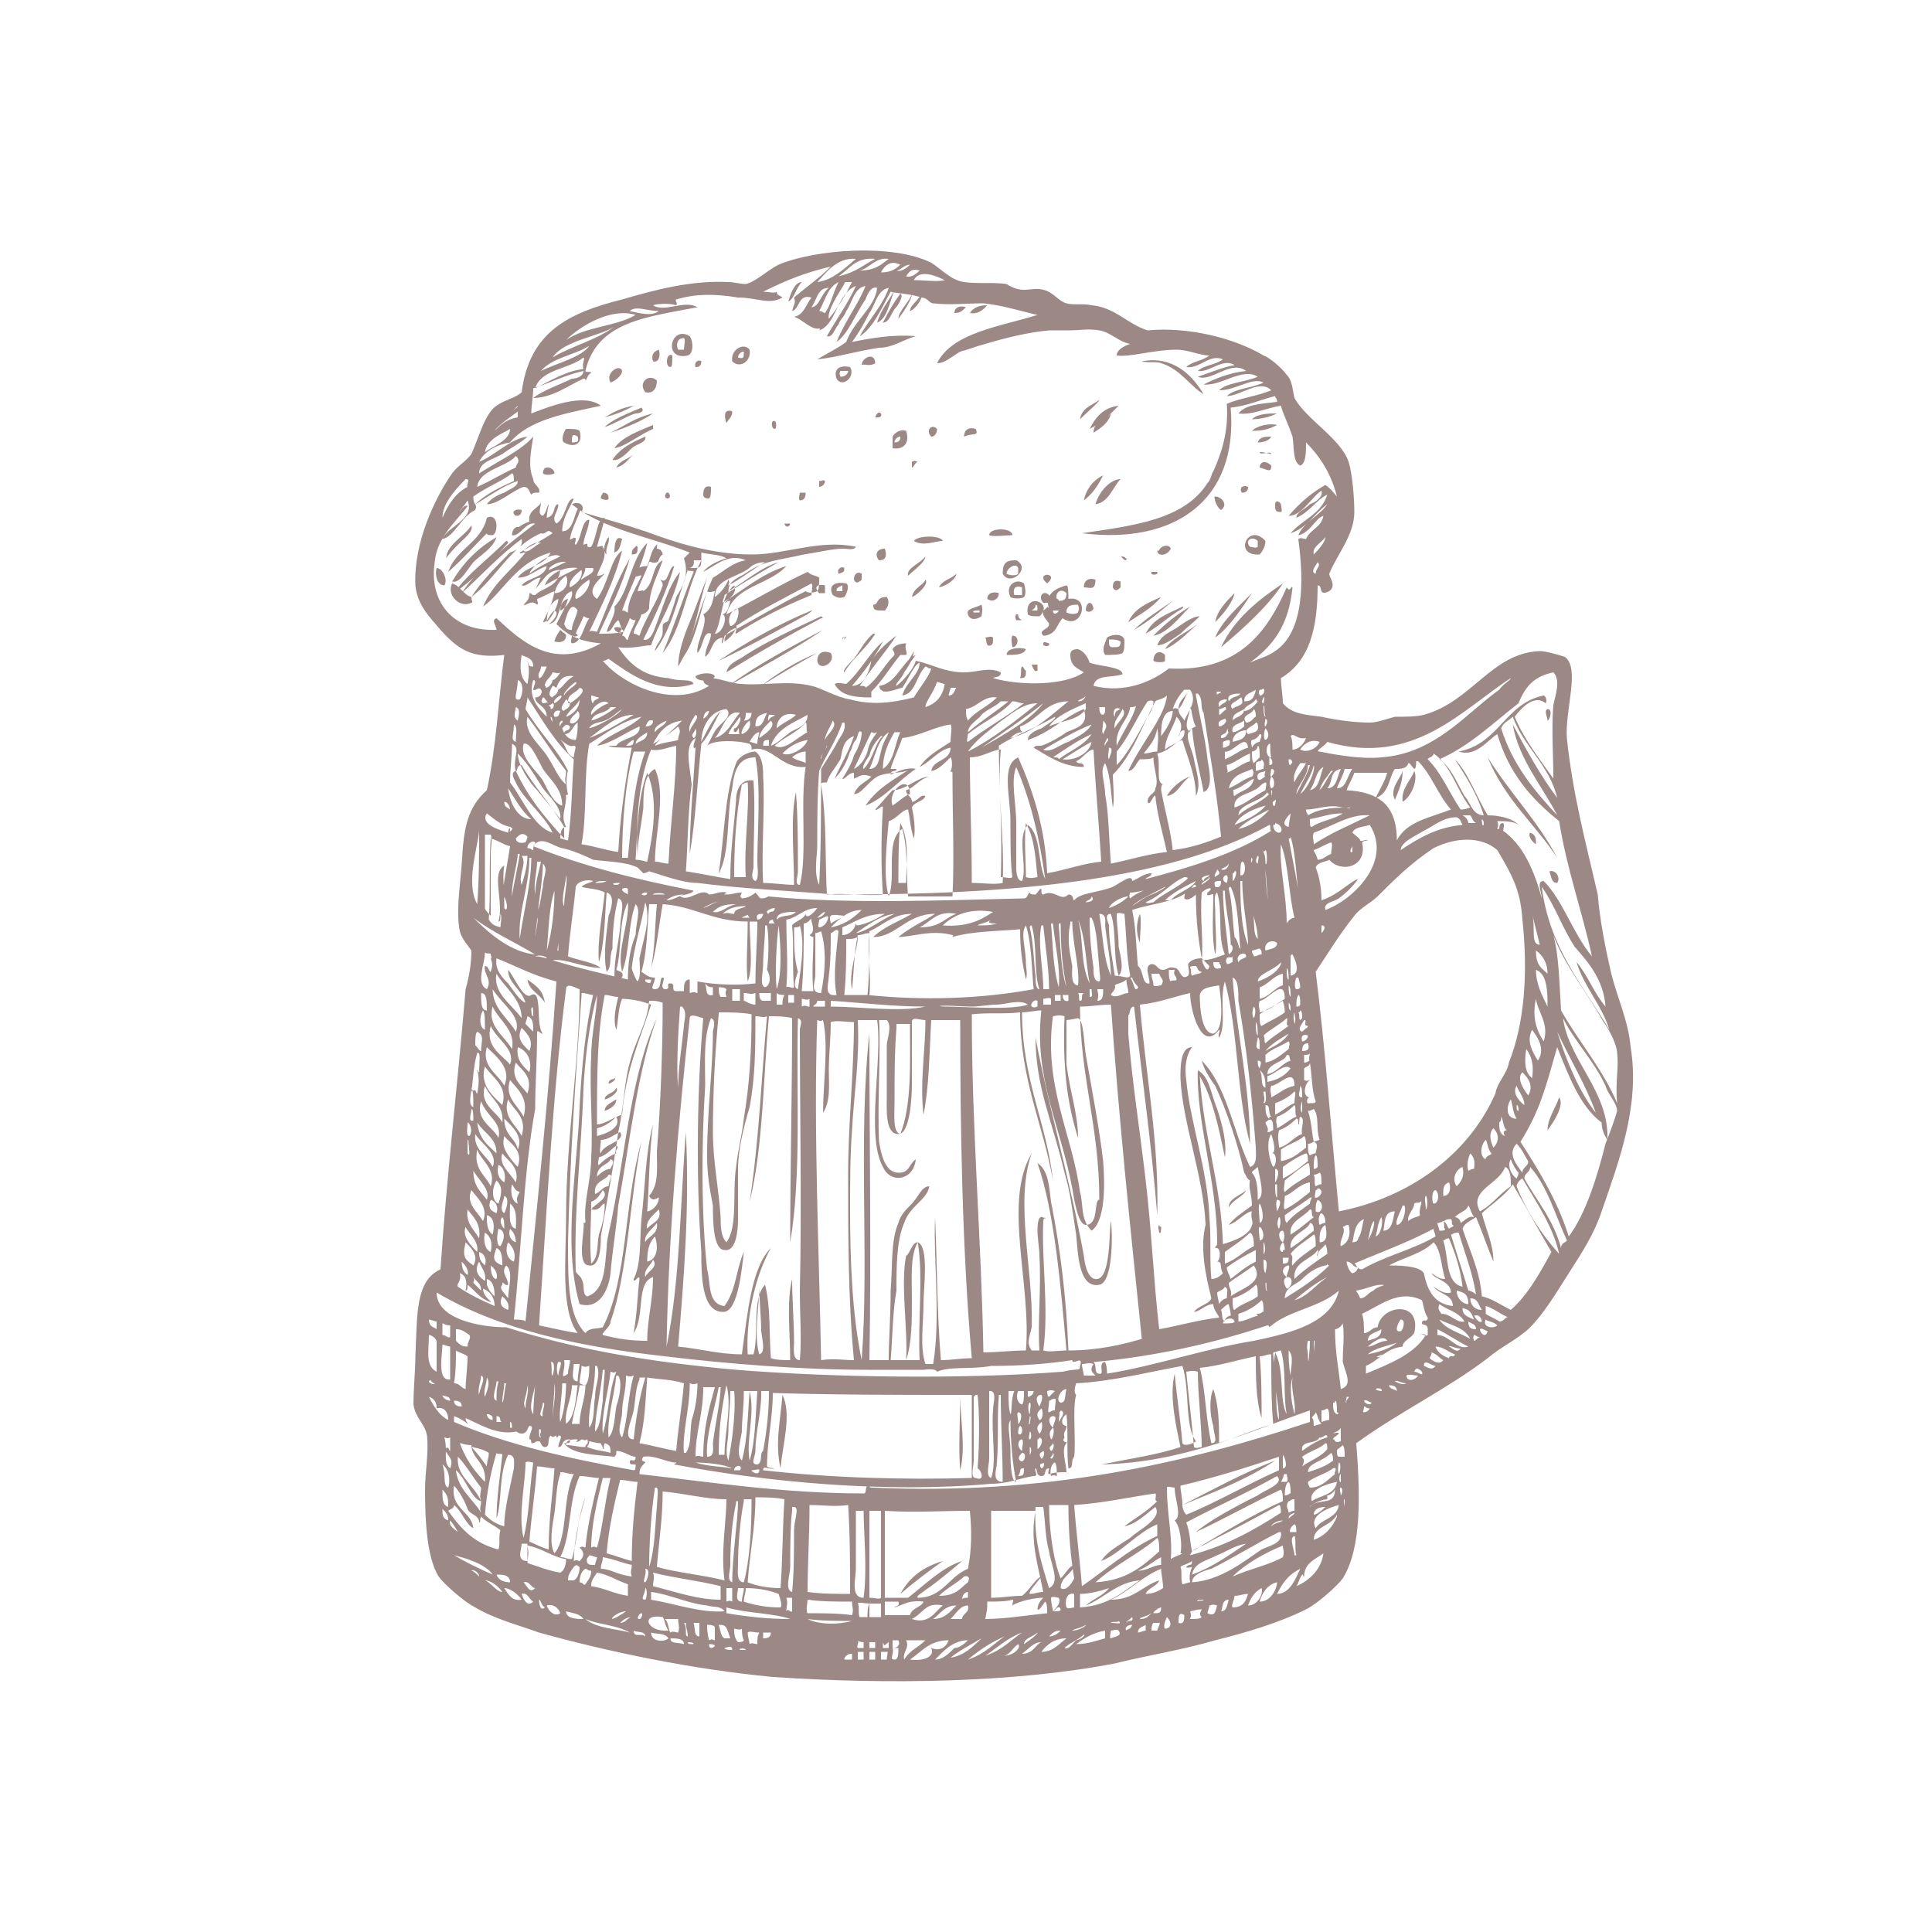 <svg xmlns="http://www.w3.org/2000/svg" viewBox="0 0 100 100"><g fill="#9c8884"><path d="M34.5 25.5c-.3.4.4.4.1 0h-.1zM35.6 18.4c.3-.1.3-.7.1-1-1-.6-1.4 1.3-.1 1zm-.2-.9c.1.1 0 .4 0 .6h-.3c-.1-.2-.1-.6.3-.6zM33.8 18.7c.3.1.4-.3.3-.6-.3.1-.4.3-.3.6zM31.3 21.6c.4-.1 1-.3 1.5-.6-.6.1-1 .3-1.5.6zM37.9 21.3s-.1-.1-.3 0c-.1.1-.1.3 0 .6.1-.2.3-.3.3-.6zM36.7 25.8c.1-.1.1-.3.1-.6-.3-.1-.4.1-.4.4 0 .2.2.2.3.2zM36.3 18.7c-.1-.1-.4 0-.3.3.1 0 .3 0 .3-.3zM32.2 19.2c-.1-.4-.9.1-.6.6.3-.1.6-.4.6-.6zM33.8 22c-.7.3-1.6.6-2 1.2.6-.1 1.3-.7 2-1V22zM38.8 18.1c-.3-.4-1 0-.9.6.4.4 1 0 .9-.6zm-.3.1c0 .3 0 .4-.3.3 0-.1.1-.3.3-.3zM31.6 22.4c.9-.3 1.6-.6 2.2-1-.9.2-1.4.6-2.2 1zM33.4 22.6c-.7.3-1.3.6-1.7 1.2.3.1.7-.3 1-.6.2-.2.8-.3.7-.6zM31.9 24.2c.4-.1.6-.4.9-.7-.3.3-.7.3-.9.7zM34 19.7c-.4-.4-1 .1-.6.6.4.1.6-.2.6-.6zM34.7 19c.1 0 .1-.3.1-.6-.3-.2-.4.6-.1.6zM48.5 22.2c-.3-.3-.6.1-.3.4.2 0 .3-.2.3-.4zM45.2 31.3c0 .3.1.3.6.3.1-.1.3-.4.1-.7-.6 0-.4.4-.7.4zM46.9 22.3c-.3-.1-.6.1-.7.3v.6c.6.1.9-.3.7-.9zm-.3.3c0 .1 0 .3-.3.3 0-.2.2-.3.3-.3zM48.8 28c-.1-.3-1.3-.3-1.5 0 .5.3 1.1 0 1.5 0zM47.9 28.8c-.3.4-1 .6-.9 1 .2-.2.9-.7.9-1zM45.5 29c.4 0 .4-.3.3-.6-.5 0-.5.4-.3.6zM47.5 23.9c-.1 0-.1-.1-.3 0v.3c.1 0 .1-.2.3-.3zM45.3 18.8c0-.6-.7-.3-.7.1.1-.1.4.1.7-.1zM41.7 25.5h-.3c0 .1-.1.3 0 .4.3 0 .3-.3.3-.4zM41.5 14.6c-.4 0-.6.7-.7 1 .3-.1.4-.7.7-1zM45.3 21.6c.6.1.2-.6 0 0zM40.9 27.1h-.3c.1.3.3.1.3 0zM42.7 24.9c-.1-.1-.1 0-.3 0v.3c.1 0 .3-.1.3-.3zM40.1 22.2c.1 0 .1-.4 0-.4-.2-.1-.2.4 0 .4zM44 19c-.4-.1-.9 0-.7.6.3.5 1-.1.7-.6zm-.1.2c0 .1-.1.3-.4.3 0-.1-.1-.1 0-.3h.4zM44.1 35.5c.6-.7 1.2-1.5 1.6-2.3-.7.6-1.2 1.6-1.9 2.2-.1 0-.4-.1-.6 0 .3.6 1 .7 1.9.7v-.3c.6-.6 1-1.3 1.5-1.9h.3c.1-.1-.1-.3 0-.6-.3 0-.6.1-.7.3 0 .1.1.1.1.3-.6.6-.9 1.3-1.5 1.7 0-.1-.1-.1-.3-.1.6-.9 1.3-1.7 1.9-2.6-.4.3-.9.7-1.3 1.3-.1.6-.4 1.3-1 1.3zM63.2 33.5c1.2-1 2.5-2.2 3.2-3.3-1.2.8-2.5 1.8-3.2 3.3zM40.4 76c.1-1.2.6-2.8.1-3.8-.1 1.3-.4 2.5-.1 3.8zM33.2 21.1c-.7.3-1.5.6-1.9 1 .4-.1 1.2-.6 1.6-.7.2 0 .5-.1.3-.3zM65.2 24.2c.4.1.6.3.6-.1-.3-.3-.6-.2-.6.1zM60.4 41.2c.6-.1.7-.7 1.2-1-.4.1-1 .6-1.2 1zM65.2 28.7c.1-.1.3-.4.3-.7-.9-1-1.7.8-.3.7zm-.1-.4c-.1.1-.3 0-.4 0-.3-.3.1-.6.4-.3v.3zM63.2 26.4c.4-.3 0-.7-.3-.7-.1-.1 0 .5.3.7zM80.1 37.3c.1 0 .3-.6 0-.6-.2.1 0 .4 0 .6zM79.2 43.1c-.1.1 0 .4.3.6 0-.3 0-.5-.3-.6zM72.6 39.9c-.1.4-.7.9-.4 1.5.2-.5.4-.9.4-1.5zM80.2 45.1c.1.3.1.6.4.6.2-.3-.1-.7-.4-.6zM73.2 39.9c-.1.4-.7.9-.6 1.6.5-.3.8-1.2.6-1.6zM33.5 45.4c0 .2 0 0 0 0zM77 39.2c.9 2.2 2.5 3.5 3.6 5.2-1-1.9-2.4-3.3-3.6-5.2zM66 26.1c0 .3 0 .4.3.4.1 0 0-.3 0-.4-.1-.2-.3-.2-.3 0zM65.8 23.5c-.1 0-.3-.1-.6-.1 0 .2.6-.1.6.1zM26.5 27.7c.1-.1.4-.1.4-.4-.2-.1-.4.1-.4.4zM24.5 29.1c.4-.4 1-.7 1.2-1.3-1 .6-1.7 1.3-2.3 2.3.4.1.7-.5 1.1-1zM27 26.4c-.3-.1-.6.1-.3.3.1 0 .3 0 .3-.3zM28.1 24.5c.1.1.4.1.6 0 0-.3-.6-.5-.6 0zM31.5 25.8c0-.1 0-.3-.3-.3 0 .1-.1.1-.1.3.2.1.4.1.4 0zM30 22.3c-.1-.1-.4-.1-.7-.1-.1.1-.3.6-.1.7.5.3 1 .1.8-.6zm-.1.3c.1.3-.1.3-.3.3 0-.3 0-.5.3-.3zM29.6 26.1c1.6 1.3 4.1 1.7 6.1 2.5l-.3.3c.3.9-.1 1.5-.4 2-.1.4-.3.9-.4 1.2 0 .1-.3.1-.3.3v.3c0 .4-.4.7-.4 1 .9-1.2 1.2-2.8 1.7-4.2 0 .1.3 0 .3.1-.6 1.5-1 2.8-1.6 4.2 1-1.2 1.2-3.3 2-4.8v-.4c.4.1 1 .1 1.3.3-.4.1-1 .4-1.2.7.6-.3 1.3-1 2.2-.6-.7.1-1.3.7-1.7.9-.6 1.3-1 2.9-1.6 4.2.7-.9.9-2.3 1.3-3.5.1.1.3 0 .4 0-.1.4-.1.9-.6 1.2.3.4-.4 1.5-.3 2 .3-.3.3-1.2.7-1 0 .4-.3.7-.3 1.2.4-.3.3-.9.9-1 0 .1-.1.3 0 .3 0-.1.1-.3.1-.4 1.3-.7 2.8-1.6 4.2-2.3.1.1.4.1.6 0 .1-.1.1-.4.1-.7-.1-.1-.4-.1-.6-.3-1.5.7-2.8 1.5-4.2 2.2.4-1.5 2.2-1.5 3.1-2.5-1.3.4-2.3 1.3-3.3 1.9 0-.1.1-.3.1-.4.9-.6 1.9-1.2 2.8-1.7-1 .3-1.7 1-2.6 1.5 0-.6.6-.7 1-1 .9-.6 1.6-.6 2.9-.9.7-.1 1.5-.3 2-.3.3 0 .6.1.7-.1-1.9-.4-3.6.4-5.4.4-2 0-3.9-.6-5.5-1.2-1.2-.4-2.3-.7-3.3-1 .2-.3-.1-.6-.5-.4zm13.1 4.2v.4h-.3c-.3-.3-.1-.5.3-.4zm-5.2 2.9c0-.4.3-.6.6-.7-.1.3-.4.6-.6.7zm4.5-3c.1.1 0 .4 0 .6-1.5.6-2.8 1.3-3.9 2-.1 0 .1-.3 0-.4 1.2-.8 2.6-1.5 3.9-2.2zm-3.8 1.3c.1.3-.1.9-.4.9-.2-.4.1-.9.4-.9zm-.7-.3c.1 0 .1-.1.3-.1-.1.3-.1.6-.4.7.3.1 0 1-.4 1 .4-.7.3-2 1-2.5.2.4-.3.7-.5.9zm2.1-2.1c-.7.4-1.3.9-1.9 1.2 0-.1.1-.1 0-.3-.1.3-.4.7-.7.9 0-1 1.3-1 1.9-1.6.3-.2.6-.2.7-.2zm-3.7-.1h.4c0 .4-.1.4-.6.4.3-.1.2-.4.2-.4zM23.5 30.7c1-.7 1.9-1.6 2.8-2.6 0 0 0-.1-.1-.1-1 1-2 1.7-2.7 2.7zM63.9 30.7c-.4.4-.9.9-1 1.5.4-.4.9-1 1-1.5zM64.6 25.2c-.1 0-.1-.1-.3 0-.1 0-.1.3 0 .3.2 0 .3-.1.3-.3zM64.8 22.3c.6 0 .9-.1 1.3-.3-.3-.1-1 0-1.3.3zM23.8 28.1c.3-.3.7-.6.6-.9-.4.6-1.3 1-1.3 1.7.1-.2.4-.5.7-.8zM23.2 29.6c.7-.6 1.3-1.3 2-2 0 .1.1.1.3.1.3-.1.3-1.2-.3-.9-.3 1.3-1.6 1.6-2 2.8zM64.8 21.7c.4 0 .9-.1 1.3-.3-.4 0-1 0-1.3.3zM22.6 29.4c-.1.3 0 .9.4.9.2-.3-.1-.9-.4-.9zM47.1 16.1c.3-.1.7-.7.6-.9-.2.4-.6.6-.6.9zM58 30.4v-.3c-.3-.1-.4 0-.4.3.1.2.2.2.4 0zM58.1 33.8c.1-.1.1-.4.1-.7-.1-.3-.6-.3-.9-.1-.1.3-.3.6-.1.9.2 0 .8 0 .9-.1zm-.7-.7c.3 0 .4 0 .6.1 0 .3-.1.3-.4.3-.2 0-.2-.1-.2-.4zM56.7 30c-.3-.1-.6 0-.6.4.3 0 .6.2.6-.4zM58.3 29v-.1c-.1 0 0-.1-.3-.1 0-.1.1.2.3.2zM59.9 29.6h-.3v.1s.1.1.3 0v-.1zM56.1 25.9c.4-.3.7-.7 1-1.3-.6.3-.9.8-1 1.3zM60.6 28.4c-.1-.3-.6-.1-.6.1h-.1c0 .3.5.3.7-.1zM58.4 32.2c.6-.4 1.2-.7 1.7-1.3-.7.3-1.4.6-1.7 1.3zM57.5 21.4c-.3.3-.9.4-.9 1 .3-.2.8-.5.9-1zM54 31.6c-.1.3.3.6.3.7 0 .3-.6.3-.3.6h.1c.6-.1.6-.6.9-.9 1 .7 1.5-1.2.3-1 0-.3 0-.7-.1-.7-.4.1-1.2.4-.9 1.2-.1-.2-.1 0-.3.1zm1.8-.3c0 .1.1.1 0 .4-.1.1-.4.1-.6 0 0-.4.3-.4.6-.4zm-.6-.6c0 .3-.1.4-.4.4 0 0 0-.1-.1-.1-.1-.3.2-.6.5-.3zm-.4.9c0 .1-.3.3-.3 0h.3z"/><path d="M54.3 31.2c0-.1.1-.1 0-.4-.3-.3-.6.1-.3.4h.3zM54.2 30.2c.7-.6-.7-.6 0 0zM56.7 26.1c.7-.1.9-.9 1.3-1.3-.5 0-1.1.6-1.3 1.3zM56.4 22.2c.6-.3 1-.7 1.5-1.2-.8.1-1.2.6-1.5 1.2zM56.9 20.7c-.4.3-.9.4-1 1 .3-.3 1-.9 1-1zM58.7 32.6c.7-.4 1.3-.9 2-1.5-.7.5-1.4.9-2 1.5zM52.4 33.5c.3 0 .4-.6 0-.6-.1.2 0 .5 0 .6zM52.1 33.9c.4 0 .9 0 1-.3-.2-.1-1-.1-1 .3zM52.7 31.8h-.1s-.1.1 0 .3h.3c-.2-.1-.2-.2-.2-.3zM53.7 34.7v-.3h-.3c.1.3.2.4.3.3zM64.8 30.7s0-.1 0 0c-.7.7-1.6 1.5-1.9 2.3.7-.5 1.3-1.4 1.9-2.3zM52.9 34.5c-.1.1 0 .3-.1.6.3 0 .3-.1.3-.4-.1 0-.1-.2-.2-.2zM60.1 18.8c1 .3 1.5 1.2 2.2 1.6 0 0 .1 0 0 0-.6-1-1.6-2-3.2-1.7.3.1.8 0 1 .1zM54 33.4c.1 0 .1.1.3 0v-.1c-.3-.1-.3-.1-.3.1zM59.7 32.9c.7-.1 1.3-.9 1.9-1.5-.7.4-1.3.9-1.9 1.5zM59.3 32.8c.7-.4 1.2-.9 1.9-1.3 0 0 .1-.1 0-.1-.8.4-1.5.6-1.9 1.4zM59.9 33.4c.4 0 .9-.4 1.2-.6.3-.3.7-.6 1-.9-.4 0-.9.4-1.2.6-.5.3-.8.4-1 .9z"/><path d="M53.2 31.8c.1.1.3.1.6.1.8-.7-.8-1.3-.6-.1zm.4-.5c.1 0 .1.1.1.3h-.3c.1-.1.2-.1.2-.3zM56.2 31.6c.1.1.3.1.4-.1-.1-.5-.4-.3-.4.1zM59.7 34.2c.1.1.6.1.6 0v-.3c-.3-.3-.6-.1-.6.3zM60.3 33.6c.7-.3 1.2-.9 1.7-1.3-.7.5-1.4.8-1.7 1.3zM37.7 35.5c1.6-.9 3.6-2 4.9-2.9-1.7.9-3.4 1.8-4.9 2.9zM42.5 31.9c-1.3.6-2.8 1.3-3.9 2-.4.3-.9.4-1 .9 1.6-1 3.2-1.9 4.9-2.8 0 0 .2 0 0-.1zM49.5 29.7c-.3.3-.7.3-.9.7.5-.1.9-.5.9-.7zM42.3 34.2c.1.6 1 .1.7-.4-.5-.2-.7.1-.7.4zM42.3 33.8c-1 .4-2 1-2.9 1.7.8-.5 1.8-1.1 2.9-1.7zM36.6 29.9c-.3.7-.6 1.6-.9 2.3-.3.7-.6 1.6-.6 2.3.8-1.3 1-3 1.5-4.6.1 0 .1 0 0 0zM36 35c0 .3.9.3 1 0-.1-.2-.7-.2-1 0zM32.7 28.7c.3 0 .3-.1.3-.4 0 0-.1-.1-.1 0-.1.1-.2.1-.2.4zM42 31.6c-1.7.7-3.3 1.6-4.8 2.6 1.5-.7 3.1-1.6 4.4-2.3.2-.1.5-.3.4-.3zM43.7 33.1c0-.2.2-.2 0 0V33h-.1v.1c.1-.2.1-.2.1 0zM43.7 30.9c.1-.1.3-.6.1-.7-.4-.1-1 0-.7.6.2.1.3.2.6.1zm-.1-.6v.3h-.3c0-.2.1-.2.3-.3zM47.2 30.9c.3-.1.9-.7.7-.9-.1.3-.6.4-.7.9zM52.3 30.9c.1.1.6.1.7 0 .1-.1.1-.4 0-.7-.4-.3-1 .1-.7.7zm.6-.5v.4h-.4c-.1-.4.1-.5.4-.4zM44.6 30v-.3c-.1-.1-.4-.1-.4.3.1.2.2.2.4 0zM43.7 29.4c-.1-.1-.4 0-.3.3.3-.1.3-.1.3-.3zM43.7 34.8c.4-.7 1.2-1.3 1.6-2h-.1c-.4.3-.7.9-1 1.3-.3.3-.6.6-.5.7zM45.7 35.8c.4-.1.7-.6 1-.9.3-.3.6-.9.6-1.2-.4.8-1 1.4-1.6 2.1zM51.3 33.4c.1-.1.1-.1.1-.4-.1-.1-.3 0-.4 0 .1.2 0 .5.3.4zM50.1 31.8c.1.3.4.3.7.1 0-.1.1-.3 0-.6-.4.2-.8.2-.7.5zm.6-.2v.1h-.3c-.1-.1.1-.1.3-.1zM50.5 22.2c-.3-.1-.6 0-.6.4.4-.2.8 0 .6-.4zM52.4 27.7c0-.4-1.2-.4-1.2 0 .2.1.9 0 1.2 0zM51.7 30.7c-.3-.1-.6 0-.6.3.3.2.6 0 .6-.3zM51.9 29.7c.4.7 1.5-.3.7-.7-.5 0-.7.1-.7.7zm.8-.3v.3c-.1.1-.4.1-.6 0 0-.3.5-.6.6-.3zM51.1 15.8c-.4 0-.7.1-.9.4.5.1.8-.3.9-.4zM47.2 15.2c-.1.4-.7.9-.7 1.3.3-.4.7-1 .7-1.3zM50 15.9c-.3-.1-.6 0-.6.3.3 0 .4-.1.6-.3zM31.8 28.6c.3-.1.3-.4.4-.7-.3-.2-.4.2-.4.7zM31.5 27.8c-.1.1-.4.7-.1.9-.1-.3.2-.7.1-.9zM27.3 50.7c.1.6.6.7.9 1.2-.1-.7-.5-.9-.9-1.2zM46.6 15.2c-.3.4-.6.9-.9 1.5.3 0 .4-.4.6-.7.2-.2.5-.7.3-.8zM46.3 15c-.3.6-.7 1-.9 1.7.5-.2.6-.9.9-1.7 0 .2 0 0 0 0zM65.1 22.9c.3 0 .6-.1.7-.3-.3 0-.6 0-.7.3zM64.5 61.6c-.3.3-.9.4-.9.9.2-.4.8-.6.9-.9zM31.8 55.8c0 .1-.3 0-.3.3.3-.1.4-.3.3-.3zM46.6 82.5c.7-.6 1.5-1.2 2.2-1.7-1 .3-1.7.8-2.2 1.7zM59 48.8c0-.4.1-1.2 0-1.5-.2.5-.2 1 0 1.5zM31.9 56.3c-.1.3-.6.3-.6.6.2 0 .8-.4.6-.6z"/><path d="M84.4 54.2c-.1-1.3-.7-2.6-1-3.8-.3-1.3-.6-2.8-.7-4.1-.6-2.6-1.3-5.2-1.6-8.1-.1-1.5.7-3.6-.1-4.2-.3-.1-1-.3-1.3-.3-2.5.1-3.5 2.6-6 3.3-.4.1-1 .1-1.5.1-.4.1-.9.3-1.3.3-.7 0-1.6-.1-2.5-.3-.7-.1-1.5-.1-2-.7 0-.4-.1-.9-.1-1.3 1.5-.9 1.9-2.6 1.9-4.8.3 0 0 .6.6.3.4-.3 0-.7 0-.9.4-1 1.3-2 1.3-3.2 0-.7-.1-2-.3-2.6-.4-1.2-2.2-2.2-2.8-3.3-.1-.4-.1-.9-.4-1.2-.3-.4-.9-.9-1.2-1-1.5-.9-3.9-1.5-6-1.3-1-.3-1.7-1.2-2.9-1.3-.4-.1-1 0-1.3-.1-.4-.1-.7-.6-1.2-.7-.3-.1-.7 0-1 0-.3 0-.6-.1-.9-.3-.7-.1-1.5 0-2.2-.1-.7-.1-1.2-.7-1.7-1-2-1-6-.7-7.9.1-.6.3-1.2.9-1.7 1-.3 0-.6-.1-.9-.1-1.9-.1-3.8.4-5.5.9-2.8.7-4.8 1.7-5.2 4.8-.3.3-.9.4-1.3.7-.6.4-.9 1.6-1.3 2.5-.3.4-.7.6-1 1-.9 1.3-2 3.6-1.9 5.8.1 1 .7 1.6 1.3 2.3.9 1 1.6 1.5 3.3 1.3-.3 2.3-.4 4.7-.9 7-1 .9-1.2 1.9-1.3 3.8-.1 1.3-.3 2.5-.1 3.5.1.4.4.7.6 1 0 .6-.1 1.3-.3 2-.4 4.8-1 9.9-1.3 14.5-1.3.6-1.2 2.3-1.3 4.5 0 .7-.1 1.7-.1 2.5.1.7.6 1 .7 1.6.1.9-.1 1.9-.1 2.8 0 1.7.1 3.5.7 4.5.3.4 1.3 1.3 1.9 1.6 1 .6 2.2.9 3.3 1.3 3.6 1 7.9 1.9 12.1 2.3 6 .4 12.5.3 17.7-.7 1.6-.4 3.5-.7 5.2-1.2 1.6-.4 3.3-.9 4.7-1.6.6-.3 1.6-1.2 1.9-1.6 1-1.6.9-4.4.7-7 2.2-1.6 4.7-2.8 6.8-4.4.7-.6 1.6-1 2.2-1.6.7-.7 1.3-1.7 2-2.8s1.3-2 1.7-3.2c.9-2.6 2-5.5 1.5-8.5zm-1.3-2.1c-.6-.7-.9-1.6-1.5-2.3.4 1.3 1.3 2.2 1.7 3.5-1.3-2.2-3.1-4.2-3.5-7.4.7 1 1 2 1.7 3.1.7.8 1.5 1.7 1.6 3.1zm-6.8 8.4c-.1 0-.1 0-.3.1-.1-.3 0-.7.1-.9.3.3.2.6.2.8zm-.2 6.7c.4 0 .4.3.6.6-.4 0-.6-.3-.6-.6zm.6 1.2c-.1.1-.3-.1-.4-.3.3-.1.4.2.4.3zm-2.9.7c-.6 1-1.9 1.5-3.1 2v-.4c.7-.3 1-.9 1.9-1 0-.3.4-.4.6-.7.4-1.7-1.7-1.5-1.9-.3-.3 0-.4.3-.7.3 0-.3 0-.7-.1-1 .9-.4 1.9-1.3 3.1-.7.1.3.1.6.3.9 0 .3-.3 0-.3.3 0 .1.3 0 .3.3v.3c-.1.1-.3-.1-.4 0-.1 0 .2-.1.3 0zm-2 .3c-.4 0-.7.3-1 .3.1-.1.8-.7 1-.3zm-1 0c0-.4.4-.4.7-.6 0 .5-.5.5-.7.6zm0 .7c.3-.3.9-.4 1.5-.6-.5.4-1.1.5-1.5.6zm.8 0c-.1.2-.7.2 0 0zm.9-1.8c.3 0 .1.6 0 .6-.4.1-.1-.5 0-.6zm-.6-2.8c.7-.4 1.7-.6 2.3-1.2.4.4.4 1.3.6 1.9-.3 0-.4-.1-.7-.3.1.3 1 .4 1 1-.3.1-.6-.1-.9-.3.3.4 1 .4 1 1-.9-.1-1.3-.7-1.5-1.7-.2-.3-.8-.4-1.8-.4zm2.3-1.9c0 .1.1.3.1.4-1.2.7-2.6 1-3.8 1.7-.3 0-.3-.3-.4-.3 1.4-.6 2.8-1.1 4.1-1.8zm-4.2.7c.1-.4.1-1 .6-1.2-.1.3-.1.7-.3 1 0 .1-.1.2-.3.2zm.8-.1c.1-.3.1-.7.3-1 .1.1-.1.7-.3 1zm.4-.2c.1-.3.1-.7.3-1 .1.2 0 .9-.3 1zm.4-.3c.1-.4 0-1 .6-1-.1.3-.1 1-.6 1zm1-1.3h.1c.1.3-.1 1-.4 1-.1-.2.2-.7.3-1zm.9.5c-.1.1-.4.1-.6.3-.1-.3.3-.6.3-.9.1-.1.3 0 .3-.1.2-.1-.1.4 0 .7zm.3-1c.1 0 .1.7 0 .7 0-.3-.1-.6 0-.7zm.9 2.3c.1 0 .1-.1.3-.1.3.7.6 1.6.7 2.5-.9-.2-.7-1.5-1-2.4zm1.3 3.3c-.3 0-.6-.3-.6-.7.3.1.6.1.6.7zm-1-3.9c-.1-.1-.1-.3-.3-.4.1 0 .1-.1.4-.1.1.1 0 .3.1.3.1.1-.1.1-.2.2zm-.3-1.7c0-.4 0-.6.3-.7.1.2.1.7-.3.7zm.1 1.7c0 .1-.1.1-.3.1 0-.1-.1-.3-.1-.4.1 0 .1 0 .3-.1.1.1 0 .4.1.4zm-.6-1.3c-.1-.1-.1-.7.1-.7.2.1.2.7-.1.7zm.3 5.2c.4.3 1 .4 1.3.9-.4.1-.7-.4-1.2-.4-.1-.2-.2-.2-.1-.5zm1.2.2c.3.1.4.1.6.6-.5-.2-.6-.3-.6-.6zm.3-.9c-.3-1-.6-1.9-.9-2.9.1 0 .1-.1.4-.1.3 1 .7 2 .9 3.2-.1-.1-.3-.2-.4-.2zm-.4-3.5c0-.1-.1-.3-.3-.3.3-.3.6-.3.7-.6.1.1.1.3.3.6-.3-.1-.5.2-.7.3zm.1-2.9c.1.4 0 .7-.3 1-.3-.4 0-.9.3-1zm-6.4 2.3c-.4-4.2-.7-8.4-1.2-12.4.6-.9 1.2-1.9 2-2.9.3-.4.9-.7 1.2-1 .9-.9 1.7-1.7 2.9-2.5 1.2-.6 2.5-.6 3.3.1.7 1.2 1.2 2 1.3 3.6.3 2.8.1 5.4-.7 7.4-.1.6-.6 1-.7 1.6-1.4 3.2-4.5 5.4-8.1 6.1zm-1.6 14c.4-.3.9-.4 1.3-.7.3-.1 0 .3.1.3-.4.3-.7.7-1.3.7-.1-.2-.1-.2-.1-.3zm-.3-1.3c.4-.3.9-.4 1.2-.7.1 0 .1.1.1.3-.3.4-.9.6-1.3.9.2-.4 0-.4 0-.5zm.6-6c.1-.1 0 .4 0 .6v-.6zm.1 3.7c.1.1.1.4.3.6-.1 0-.3.1-.4.1 0-.1 0-.4-.1-.4.1-.2.2-.2.2-.3zm.2 1.3c.1.1.4-.3.4 0-.4.1-.9.4-1.3.7-.1-.6.7-.3.9-.7zm.1-.8V73c.1 0 .1 0 .3-.1.1.1.1.3.1.6-.1 0-.1 0-.4.1zm.5 1.6c.1.1.1.3.1.4-.4.3-.7.4-1.3.6 0-.5.7-.5 1.2-1zm.1-.7c0-.1.1-.1.3-.3 0-.1-.3 0-.3 0 .1-.1.3-.1.4-.3v.7c-.1 0-.1.1-.3 0-.1.2.1-.1-.1-.1zm.2 2.2c-.1.7-.9.7-1.3 1-.2-.6.8-.9 1.3-1zm-.5.7c.1 0 .3-.1.4-.3 0 .9-.9.4-1.3.9 0-.1.6-.4.9-.4v-.2zm-.1.6s-.4.4-.6.4c0-.3.3-.4.6-.4zm.7-.1c-.1.7-.9.7-1.2 1.2-.4-.7.8-1.1 1.2-1.2zm-.1-2.8c0-.1.1-.1.3-.3.1.1.1.4.1.6h-.3c-.1 0-.1-.2-.1-.3zm0-1.9c-.2-.1-.2-.3-.2-.6.1 0 .1 0 .1-.1.1 0 .1.3.1.6.1 0 .1.1 0 .1zm-4.3-3.8c-2.5.4-5.1 1.3-7.6 1.7 0-.1 0-.4-.1-.6-.4 0 0 .7-.3.6-.3 0-.1-.4-.3-.6 3.3-.3 6.3-1 9-1.9.1 0 .1.1.1.1 1-.9 2.6-1 3.6-1.9-.4 1.7-2.5 2.2-4.4 2.6zm2.8.7c0-.1-.1-.4 0-.7h.1c0 .5-.1 1.6-.1.7zm-.7 3.1c-.1-.4-.3-1.3-.1-1.9-.1.7.2 1.3.1 1.9zm-.8.3c-.2-.4-.1-1.5-.2-2.3 0-.4-.1-.9-.1-1.2.1 0 .3-.1.4-.1.3 1 .1 2.3.3 3.3-.4-.7-.1-2.3-.6-3.2-.2 1.2.2 2.5.2 3.5zm.5-3.6c.3.3.1.9.1 1.3-.1-.5-.1-.9-.1-1.3zm-3.9 3.9c0 .4.3.9-.1.9-.3-1.3-.3-2.8-.6-3.9 1-.1 1.9-.4 2.9-.6 0 1 0 2.3.3 3.2 0-.9 0-2.3-.1-3.2.3 0 .3-.1.6-.1 0 1.3 0 2.5.1 3.6-1 .3-1.9.7-2.8 1 0-.9 0-1.9-.3-2.8-.2.4-.2 1.3 0 1.9zm-.6 1.1c-.1 0-.3.1-.4 0-.1-1.2-.3-2.8-.4-3.9.1 0 .3-.1.6 0 0 1.2.2 2.8.2 3.9zm-6.9-5c-.1-2.6-.4-5.2-.9-7.7-.1-.7-.1-1.6-.7-2 .9 2.6 1.2 6.4 1.5 9.7-.4 0-.9.1-1.2 0 .3-2.2-.1-4.7 0-6.7 0-.1.1-.3.1-.1-.4-.4-.4.4-.4.6 0 .4.1.9.1 1.3.1 1.7-.1 3.5 0 4.9h-.4c-.3-.4-.1-.7 0-1.2.1-2.9-.9-6.5 0-9-1.5 2.5 0 6.8-.3 10.2-.7 0-1.5.1-2.2.1-.1-5.8-.6-11.5-.6-17.5.9-.1 1.6 0 2.5-.1 0 3.5 1.2 5.8 1.7 8.7-.3-2.9-1.6-5.2-1.6-8.7.3 0 .7-.1 1-.1-.4 3.5 1 6 1.6 9.2.1.6.3 1.9.7 1.9.7 0 .4-1.3.7-1.3 0-3.8-1-6.4-1-10 .6 0 1-.1 1.6-.1.4 5.8 1 11.5 1.6 17.3-1 .3-2.3.6-3.8.6zm1.4 1.3h-.6c0-.1-.1-.4-.1-.6.3 0 .3-.1.6 0-.2.3-.1.4.1.6zM48.4 63c-.1 2.2.3 5.2-.1 7.6h-.4c-.3-.9-.1-2-.1-3.2 0-.7.3-2.9-.3-3.1-.3 0-.4.6-.6.7-.3 1.5.1 3.8 0 5.4.3-.9.3-2 .3-3.2 0-1-.1-2.2.3-2.9.3 1.7 0 4.1.1 6.1h-1.5c.1-1.2.1-2.5.3-3.6 0-1.2 0-2.6.4-3.5.3-.9 1.2-1.2 1.3-1.9-.4 0-.6.6-.9.9-.3.3-.6.6-.7 1-.4.9-.3 2.3-.4 3.5 0 1.3-.1 2.6-.1 3.6h-1c.1-5.7 0-11.2 0-16.9-.6 5.4 0 11.6-.4 16.9-.5-2.4-.6-5.2-.6-7.8 0-1.3 0-2.8.1-4.1.1-1.9.4-3.6.3-5.7h1c.3 2-.6 6 .3 7.6.4.9 1.6.7 1.7-.4-.4.3-.3.7-.9.7-.7 0-.9-1-1-1.6-.1-1.9.1-4.8 0-6.3h.4c.3.3 0 1 0 1.3v2.6c0 .7-.1 2 .6 2 .6 0 .7-1.9.7-2.6v-3.2c0-.3.4-.1.7-.1 0 1.6-.3 3.2-.1 4.9.3-1.5.3-3.2.4-4.9h1.5c0 5.5.1 11.9.6 17.5-.6 0-1 .1-1.6.1-.2-2.4-.2-5.1-.3-7.4zm-6.1-10.2c.1 0 .1.1.3 0 .3 1.3 0 3.3 0 4.8.4-.6.3-1.5.3-2.2 0-.9.1-1.6.1-2.5.3-.1.7 0 1.2 0 0 2.6-.3 5.2-.3 7.9 0 3.2 0 6.5.3 9.6-.6 0-1-.1-1.7 0-.1-5.5-.4-11.9-.2-17.6zm-.2-4.3c0 1-.1 1.9 0 2.8h-.6c.1-1.2.1-2.2.1-3.5.1 0 .3-.1.4-.3-.1.1.3.7-.1.9.1.1.2.1.2.1zm-.7 21.9c-.4 0-.3-.6-.3-.9 0-1-.1-2.3-.1-3.3-.3 1.2-.1 2.8-.1 4.2-.3 0-.7 0-1-.1-.1-1.3 0-2.6-.3-3.8-.7.7-.3 2.6-.6 3.6h-.3c-.1-1.9.4-4.1 1.2-5.5-1 1-1.2 3.3-1.5 5.5-1.2 0-2.2-.3-3.3-.4.3-3.5.6-7.3.4-11.1-.3 3.8-.3 7.7-1 11.1.1-5.7.6-11.6 1.2-17 0-.3.6 0 .7 0-.3 3.3-.4 8.1-.1 12.1 0 1.2 0 3.2 1.2 3.1.7-.1.9-2.2 1-3.1-.4.9-.4 2-1 2.8-.9-.1-.7-1.2-.9-1.9-.3-2.8-.3-6.4-.1-9.5 0-1.3-.1-2.5.3-3.5.3.1.1.6.1.7 0 1.9-.3 4.1-.3 6.4 0 .9.1 1.6.3 2.6 0 .7 0 2.3.6 2.3.6.1.7-1 .7-1.6v-2.6c0-1 .3-2.2.6-3.2.3-1.6.3-3.1.3-4.7.3 0 .4.1.6 0-.3 3.2-.4 6.4-.9 9.6.7-2.8.7-6.4 1-9.6.3 0 .9 0 1.2.1 0 3.9-.1 8-.1 11.6.6-3.5.3-7.9.4-11.6.3.1.1.4.1.6 0 4.1.1 9.2 0 13.5 0 1.3.1 2.5 0 3.6zm-2.1-.3c-.3-1 0-2.5 0-3.5 0 .7.1 1.6.1 2.3.1.7.2 1.1-.1 1.2zM34.1 62c0 .4-.4.7-.6.7.1-1.3.1-3.1.3-4.5-.4 1.5-.4 3.2-.6 4.9-.1 1.2 0 2.3-.4 3.1 0 .3.3-.3.3 0-.1.7-.1 1.6-.3 2.8.6-.9.1-2.6 1-2.9 0 1.2-.3 2.2-.3 3.3-.9 0-1.5-.1-2.3-.3-.1-.1.4-.4.4-.7.9-2.5 1-6.4 1.6-9.3-.9 3.1-.7 7.1-2 9.6-.3.1-.7 0-.9.3-.9-.9-.9-2.6-.9-4.7.1-4.4.4-8.6.7-12.8v-.1c.3 0 .4.1.6.1-.4 1.7-.6 3.8-.7 5.8-.1 3.1-.9 7.1 0 10.2 1 .3 1.5-.7 1.6-1.6.1-1.2.3-2.3.4-3.5.6-3.3 1-7 2-9.7-1.3 2.8-1.6 6.7-2.3 10.2-.1.6-.3 1.2-.3 1.7-.1 1-.1 2.2-1 2.5-.3-.1-.1-.6-.3-.9 0-.1-.3-.3-.3-.4-.1-3.2.3-6.3.4-9.5.1-1.7.3-3.3.7-4.8 0 .9-.3 2-.3 3.2-.1 1.7.1 3.5 0 5.2 0 1.2-.4 2.3-.3 3.3 0 .1 0 .1-.1.1.1.3-.4 2.2.3 2.2.6.1.6-1.2.6-1.5.3-1.7.7-3.9.9-5.4.3-1.3.3-2.6.6-3.6.3-1.2.9-2 1-3.2.3 0 .4 0 .7.1 0 2.3-.1 5.2-.3 7.7 0 1 .1 1.7-.4 2.3.2.4.5 0 .5.1zm-.6 3.3c0-.6.1-1 .4-1.3.2.6.1 1.2-.4 1.3zm-.1.8c-.1-.4.3-.6.4-.9.3.4-.3.6-.4.9zm0-1.8c-.1-.4.4-.7.6-1 .1.6-.5.7-.6 1zm.1-.7c-.1-.4.3-.7.6-1 .2.6-.4.7-.6 1zm-8.7 1.7c.1.3.4.6.3 1-.3-.2-.6-.5-.3-1zm.1 1.5l-.4-.4c0-.1.1-.1 0-.3.2.3.4.3.4.7zm-.1-2c.3.1.4.4.3.7-.2-.2-.3-.3-.3-.7zm-.4-3.2c.3.4.9.9.6 1.6-.3-.5-.9-.9-.6-1.6zm-.2-1.9V59c.1 0 0 .3.1.3-.1-.1.1.7-.1.4zm3.4-7.1c-.1 0-.1-.3-.1-.4.1-.2.1.1.1.4zm0 .8l-.4-.4c0-.1.1-.3.1-.4.3.1.3.4.3.8zm-.2 1c-.3-.3-.7-.6-.4-1.2.4.4.6.7.4 1.2zm0 1.1c-.3-.3-.7-.6-.6-1.3.3.1.8.5.6 1.3zm-.6 6.8c-.3-.1-.4-.6-.3-1 .1.1.1.3.4.4-.1.2-.2.3-.1.6zm-1.6.6c.4.1.4.6.3 1-.3-.2-.3-.6-.3-1zm.2 1.9c-.3-.1-.4-.6-.3-1 .3.2.4.5.3 1zm0-2.7c.3.1.4.4.3.7-.2-.1-.5-.2-.3-.7zm.7-5.9c-.3-.6-1.2-1-.9-2 .5.5 1.3 1.1.9 2zm-.7-3.1c.3.7 1.3 1.2 1 2-.4-.5-1.3-.9-1-2zm.6 4.1c-.4-.4-1.2-1-.9-2 .4.6 1.2 1 .9 2zm.1 1.6c.3.4 1 .7.7 1.6-.3-.3-.6-.7-.7-1-.1-.3 0-.5 0-.6zm-.3 1.5c.3.1.4.6.3.9-.3-.2-.4-.5-.3-.9zm0 2c-.3-.1-.4-.7-.1-1.2.3.3.3.6.1 1.2zm.2-4.2c-.3-.6-1.2-.9-.9-1.9.3.7 1 1 .9 1.9zm-.2.8c-.3-.6-1.2-.9-.9-1.9.3.8 1.1 1.1.9 1.9zm-.1.8c-.4-.4-.9-.7-1-1.6.4.6 1 .8 1 1.6zm-.2.7c-.3-.6-1-.9-.9-1.7.3.5 1.2 1 .9 1.7zm.3 3.2c.4.1.3.6.1.9-.2 0-.2-.5-.1-.9zm.2-.6c.1.1.1.3.1.6-.1-.1-.3-.4-.1-.6zm.1-1.1c.3.1.1.7 0 .9-.3-.2 0-.7 0-.9zm-.1-2.2c.3.4.9.7.7 1.5-.3-.5-.9-.9-.7-1.5zm.7 3.9c-.4-.1-.3-.7-.3-1.3.4.3.3.9.3 1.3zm-.6-5.7c.4.4 1 .9.7 1.6-.1-.6-.7-.7-.7-1.6zm.2-1c.3.6 1 .9.7 1.9-.3-.6-1-1-.7-1.9zm.1-1c.3.4 1 .9.7 1.9-.3-.6-1-1-.7-1.9zm.3-.9c.3.4.9.7.6 1.6-.3-.4-.9-.8-.6-1.6zm-1-4.6c.4.7 1.3 1.3 1.3 2.3-.5-.7-1.5-1.3-1.3-2.3zm1 3c-.4-.7-1.2-1.2-1.2-2.2.5.8 1.5 1.4 1.2 2.2zm-.2.9c-.4-.7-1.3-1.2-1-2.2.3.7 1.2 1.2 1 2.2zm-1.1-4.7c.1.3.1.4 0 .7-.1 0-.1-.3-.3-.3-.1.4.4.7.1 1.2-.6-.3-.1-1.3-.1-1.9.1.1.3 0 .3.1.1.4 0 .1 0 .2zm-.2 2.7c-.3 0-.3-.4-.3-.9.3 0 .3.4.3.9zm-.1 1c-.3-.1-.3-.7-.1-1 .1.1.1.5.1 1zm-.2 1.1c-.1 0-.1-.1-.3-.3 0-.3 0-.6.1-.7.4.2.2.5.2 1zm-.1 1.1c-.1 0 0-.1-.1-.1.1.3.1.7 0 1.2-.1 0 0-.3-.3-.1.1-.7.1-1.3.3-2 .2-.1.1.5.1 1zm.6 5.9c-.3-.6-.9-.9-.7-1.9.2.6 1 1 .7 1.9zm-.2.7c-.3-.4-.7-.7-.7-1.5.3.5.9 1 .7 1.5zm0 4.1c.3.1.4.4.4.9-.1-.1-.3-.3-.4-.6v-.3zm.2-.7c.1.1.4.3.3.7-.2 0-.3-.3-.3-.7zm.3-.9c.3.1.3.6.3.9-.5-.2-.5-.4-.3-.9zm.3 2.5c.1.1.4.3.3.7-.3-.1-.5-.3-.3-.7zm0-.6c0-.3.1.1.3 0 0-.4-.4-.6-.1-1 .4.3.1 1.2.1 1.7-.2-.3-.5-.5-.3-.7zm.3-2.2c.3.3.4.6.3 1-.3-.1-.5-.5-.3-1zm.1-.7c.1.1.3.3.3.7-.3-.1-.4-.4-.3-.7zm1.3-6.2c0-1.3.1-2.5.1-3.9 0-.3.1 0 .3 0-.4-.4 0-2.3-.6-2-.4.3-.9-1-1.2-1.3 0 .7.7 1 .9 1.7-.3-.1-.6-.6-.9-1-.3-.3-.7-.7-.6-1.3 1 .4 1.9.9 3.1 1.2-.4 6-1 11.6-1.6 17.6-.1-.1-.4-.1-.6-.1.4-3.8.5-7.6 1.1-10.9zM27.6 44c-.1 0-.1-.1-.3-.1 0-.3.3-.4.4-.3 0 .2-.1.1-.1.4zm-1.5 3v-.3c0-.7-.1-1.3 0-1.9-.7.4 0 1.9-.3 2.9.1 0 .1-.1.1-.4.1.1 0 .6 0 .7-.3-.1-.4-.1-.6-.4.1-1.3 0-2.8.1-4.2.4.1.6.3 1 .4-.1.7-.3 1.7-.4 2.5.3.3.3 1 .1.7zm.2-6.2c.4.6.7 1.2 1.2 1.6-.7 0-1.1-.8-1.2-1.6zm.1 1.1c-.1-.1-.3-.1-.3-.4.2 0 .3.3.3.4zm.3-5.3c.3.1.1.6.1.7-.3-.2-.1-.5-.1-.7zm.1-1.4c.3.1.3.7.1 1-.4.1-.1-.4-.1-1zm1.2.5c.1.1 0 .4-.3.4 0 .4.6.4.6 1-.4-.4-1-1-.7-1.9.1 0 .1.1.1.1 0 .1-.1.3-.1.4.1.1.3-.2.4 0zm2.6.3c.1 0 .3.1.4.1 0 .1-.3.1-.3.3-.1 0-.1-.3-.1-.4zm.9.4c-.3.1-.6.3-.9.6-.1-.3.6-.9.9-.6zm.1.2h.3c-.4.3-.9.6-1.3.7.2-.5.7-.3 1-.7zm-.3.7c.3-.1.6-.4.9-.6-.3.4-1.3.9-1.7 1 .1-.3.6-.3.8-.4zm1.5-.3c-.7.4-1.5.9-2.3 1.2.7-.5 1.4-1.2 2.3-1.2zm.4.1c-.6.6-1.7.9-2.3 1.5.7-.1 1.5-.7 2.2-1 .1.6-1 .6-1.2 1h-.4c.1.1.7.1 1.2.1-.3 1.5-.6 3.5-.7 5.4-.7-.1-1.2-.3-1.9-.4.3-1.6.1-3.6.4-5.2.8-.5 1.7-1.2 2.7-1.4zm2.1.2c-.4.4-.9.9-1.5 1.2.3-.6.7-1.1 1.5-1.2zm-.8 0c-.1.3-.4.3-.6.6-.1-.3.4-.5.6-.6zm1.5.9c0 .1-.1.3-.1.4 0 .3.1 0 .1.1-.1 1.7-.3 3.8-.3 5.5.3-1.7.4-3.8.6-5.7.4-.4.7-1.2 1-1.7-.4.4-.7 1-1 1.6 0-.7.4-1.6 1.3-1.7.3.3-.1.6-.4.9-.3.3-.4.7-.6 1 .3-.3 1.5-.3 2.2-.1.1.1.1.1.1.3 1-.3 1.5 1 2.8.9-.3 1.9.1 4.5-.3 6.1-.3 0-.1-.4-.1-.7 0-1.3 0-2.8-.1-4.1-.3 1.3-.1 3.2-.1 4.8-.4 0-1.2-.1-1.6-.1-.1-1.7.1-3.8 0-5.5 0-.4 0-1-.4-1.3-.4 0-.9.3-1 .6-.6 1.6-.6 3.8-.9 5.7.6-1 .4-3.1.7-4.4.1-.9.3-1.6 1.2-1.6.3 1.5.1 3.8.1 5.4 0 .3.1.9-.1 1-.3-.1-.1-.6-.1-.7 0-1.5.1-3.1 0-4.5-.6-.1-.9.4-.9 1-.1 1.3-.3 2.6-.3 4.1-.7-.1-1.6-.3-2.3-.4.1-1.3.1-3.1.3-4.5-.1-1-.4-2 .2-2.4zm-.3-.3c-.1-.3.1-.6.3-.9.3.1-.3.6-.3.9zm.2.3c-.2-.2.1-.3.1-.5.1.2 0 .5-.1.5zm.8-1.4c0 .1-.1.3-.3.4 0 .1 0-.4.3-.4zm1.5.9c.1 0 0 .3.1.3h-.6c.1-.3.4-.6.6-.9.1.1-.1.6-.3.6-.1.3.2.2.2 0zm-1.2.5c.4-.4.6-1.5 1.3-1.3-.4.4-.6 1.1-1.3 1.3zm4.8-1.2c0 .6-.6.7-.9.9-.4.3-.7.6-1 .7.3-.9 1.2-1.2 1.9-1.6zm-.6 0c-.3.3-.7.4-1 .7 0-.4.3-.9 1-.7zm.6.9c-.6.3-1.2 1-1.7.7.4-.4 1.2-.7 1.6-1.2.1 0 0 .5.1.5zM40.5 39c.3-.3.7-.6 1.3-.7-.1.4-.9.9-1.3.7zm1.2-.1v.6c-.1-.1-.4-.1-.7-.3.2-.2.5-.3.7-.3zm-1.9-1.6c-.1 0 0-.3 0-.3h.3c0 .1-.3.1-.3.3zm.1 0c.3.3-.3.7-.6.9 0-.3.3-.6.6-.9zm-.1 1v.3h-.3c0-.3.1-.3.3-.3zm-.7-.7c0-.4.1-.6.6-.7-.2.4-.2.7-.6.7zm.2.3c0 .1-.1.3-.1.6-.1 0-.3-.1-.4-.1.1-.2.3-.5.5-.5zm-.5-.6c.1.3-.1.6-.4.7-.1-.1.2-.6.4-.7zm-.3 0c.1-.1.1-.3.1-.4h.3c0 .2-.1.4-.4.4zm.1 8.1H38c0-1.7.1-3.3.4-4.8.1 0 .1-.1.3-.1.1 1.4-.2 3.2-.1 4.9zm-2.5.3c2.3.3 4.7.4 7.1.6h.4c8.1 0 16.7-.6 22.1-3.6.1 0 0 .3.1.3-1.9 1.2-4.2 1.9-6.5 2.5 0-.1.3-.1.3-.3-.4 0-.7.3-1 .4 0-.4-.6.1-1 .3-.7.3-1.7.3-2 .7-.1 0 0-.3-.3-.3-.4.4-.7-.3-1.3 0-.1 0-.1-.1-.1-.3-.1 0-.1.1-.3.3-.1 0-.3 0-.3-.1-.1 0-.1.3-.3.3-4.2.1-9.2.3-13.2-.1-.1 0-.1.1-.4.1-.1 0-.1-.1-.3-.3-.1.1-.4.3-.7.3-.1-.1-.1-.1 0-.3-.4 0-.4.1-.9.1 0-.1.1 0 .1-.1-.3-.1-.6.1-.9.1-.4-.4-1 .4-1.5.1.1-.1.6-.1.7-.3-3.1-.6-5.8-1.3-8.3-2.3.4-.6 1 0 1.5.1s1.2.4 1.6.6c.7.1 1.7.1 2.3.4l.3.3c.1 0 .3-.1.3-.1.7.2 1.7.6 2.5.6zm6.7-7.1c.1 0-.3.4-.3.7-.1-.1.2-.4.3-.7zm.3-1.3c.3.3-.3.7-.4 1 0-.3.3-.7.4-1zm.5.1h.1c.1.3-.1.6-.3.9-.3.6-.6 1-.9 1.5 0 1.9 0 4.1-.1 6-.3-.6-.1-1.5-.1-2 0-1.3 0-2.6.1-3.9.4-.9.9-1.6 1.2-2.5zm.4 1.5c.1-.1.1-.4.3-.6.1-.1.1-.6.3-.4 0 .3-.1.7-.4 1.2-.1.4-.4.9-.6 1.2.1.1.3-.3.6-.3v.3c.3-.1.4-.3.9-.1-.3.3-.7.4-.9.9.4 0 .7-.6 1.2-.9.6-.3 1.3-.1 1.7-.4-.9.6-1.7 1-2.3 1.9 1-.4 1.7-1.3 2.6-1.9-.4-.1-.9.1-1.3.3 0-.3.3-.1.3-.3h-.3c.1-.4.4-1 .6-1.6.9-.1 1.7-.6 2.5-.7.1.1 0 .6 0 .9-.6.4-1.2.7-1.6 1.3.6-.3 1-.9 1.6-1 0 .7-.9.6-1 1.2.3 0 .7-.4 1-.7.1.1.1.6 0 .7 0 .1.1 0 .1.1 0 2.2.1 4.4 0 6.4H47c-.1-1.2 0-2.5-.3-3.5-.9.6-.3 2.5-.7 3.5-.3-1-.1-2.8 0-3.9.4-.1.7-.6 1-.6.1.4.1.9.3 1.5.1-.4 0-1.2-.1-1.6.1-.3.6-.3.7-.6-.3-.1-.4.3-.7.3 0-.3-.3-.3-.3-.6.4-.1.7-.6 1.2-.7-.6 0-1.2.7-1.9.7-.3.3-.6.7-.9 1 .1.1.4-.3.4-.1-.1 1.5-.1 3.1 0 4.5-.9.1-1.9-.1-2.9 0-.1-1.7 0-3.9-.3-5.7 0-.1.1-.1.3-.1.1-.4.4-.7.7-1.2.1-.4.1-1 .7-1.2-.3.9-.7 1.5-1 2.2.5-.5.7-1.1.8-1.4zm1.6 0c-.1.3-.1.9-.6.9.3-.6.4-1.5 1-1.9-.1.3-.3.5-.4 1zm.7-1h.3c-.3.6-.3 1.5-.9 1.9 0-.8.3-1.4.6-1.9zm-1.6 1.9c-.1-.1.1-.4.3-.7.1-.4.3-.7.6-1h.1c-.4.3-.5 1.2-1 1.7zm.2-.9c-.1.3-.3.7-.7.9.3-.6.6-1.3.9-1.9.1 0 .1.1.3 0-.2.3-.4.5-.5 1zm3-2.3c0-.3.4-.7.6-1.3.1 0 .3.1.4.1-.1.6-.4 1-1 1.2zm1.2-.6c0-.1.1-.3.1-.4h.3c-.1.1-.1.4-.4.4zm-2.2 9.7h-.4c0-1 0-2.2.1-3.1.5.9.3 2.2.3 3.1zm.2-4.6c-.3.1-.6.4-.9.6-.3-.8.9-1.7.9-.6zm9.1-4.7v.3c-.4.6-1.3.6-1.9.9.3-.5 1.2-.9 1.9-1.2zm-.4-.1c0-.1.3-.1.4-.3-.1.3-.3.3-.4.3zm-1 3c0-.1-.1-.1-.3-.1.6-.4 1.3-.9 2-1.2-.4.6-1.2.9-1.7 1.3zm1.7-.9c-.1.6-.9 1-1.5.9.5-.3 1.1-.7 1.5-.9zm-1.2 0c-.4.1-.9.6-1.3.4.7-.4 1.7-1 2.5-1.3-.3.5-.9.7-1.2.9zm-.1-.5c-.4.3-1 .6-1.3.7-.3 0-.3 0-.4.1.7.4 1.5 1 2.6 1 0-.3-.3-.1-.4-.3.3-.1.6-.6.9-.6.1 1.9.3 4.1.4 5.8-1 .1-1.7.4-2.8.6-.1-2.3-.7-4.2-1.5-6-.9.4-.4 2-.4 3.3 0 1 0 2.2.1 2.9-.1.1-.3 0-.6 0 .1-2.5-.1-4.7-.1-6.8.9-.6 1.9-.9 2.9-1.5.1.1-.4.4-.7.6-.3.1-.7.3-.7.6 1.2-.4 1.9-1.2 2.9-1.6.3.9-.5 1-.9 1.2zm1.7-1.3h.3c0 .3 0 .3-.1.4-.2 0-.2-.3-.2-.4zm5.6 2.7c-.1-1-.4-2.2-.6-3.3v-.1h.1c.3.3.1.7.3 1 .3 2 .7 4.2.9 6.4-.7.3-1.6.6-2.5.7-.1-1-.4-2-.6-3.1 0-.1 0-.3.1-.3-.4-.1-.1-1-.3-1.6.6-.1.9-.6 1.3-.7.3 1 .7 1.9.7 2.9.3-.6 0-1.3-.1-1.9-.1-.6-.6-1.3-.1-1.6.1 1.2.4 2.2.6 3.3.5-.2.3-1.1.2-1.7zm.4-3.5h.3c0 .1-.3.1-.3.3 0 0 .2-.3 0-.3zm.7 2.1c-.1.1-.1.3-.4.3v-.1c0-.1.3-.1.3-.3.1-.2 0 .1.1.1zm2.2 1.3c-.3 0-.3-.6-.1-.7.1-.1 0 .4.1.7zm6.4.6c.3 0 .6 0 .7-.3.1 0 .1.1.3.3.1 0 .1-.3.1-.4h.1c.7.7 1 1.7 1.7 2.5-1 .4-2.3.6-2.8 1.6 0-1.9-1-2.5-2.6-2.6.1-.3.3-.6.4-.9h1.7c-.1.4-.4.9-.6 1.3.7-.2.7-1.1 1-1.5zm3.4 2.1c-.6-.9-1-1.9-1.7-2.6 0-.1.3-.1.3-.3.9.6 1.2 1.9 1.9 2.8-.3.1-.4.1-.5.1zm.5.3c.1.1.1.3.3.4H76c0-.1-.1-.3-.3-.4h.4zm-.4.5c-1.3.1-2.3.7-3.2 1.3 0-.4.7-.7 1.2-1 .6-.3 1-.7 1.7-.7.2.1.2.2.3.4zm-7.3 3.9c0-.6-.1-1.2-.3-1.7.1-.3.6-.3.7-.4.6.7 2 .4 1.7-.9.1-.1.3-.1.3-.1-.1-.1-.3.1-.4 0 0-.1-.3-.3-.4-.4.1-.3.6-.3.9-.4 1.2 1.9-.9 3.9-2.3 4.4-.1-.4.4-.4.7-.6.4-.3.7-.6 1-1-.4.1-1 .8-1.9 1.1zm0 1.3c.3 0 .1.3 0 .4v-.4zM68 44c.3-.1.6-.3.9-.4.1.1 0 .4 0 .6-.3.1-.4.3-.7.3-.1-.4-.2-.4-.2-.5zm-1.5 23.2c0-.6.6-.7.9-1 .3-.3.7-.6 1.2-.7 0 0 .1 0 .1-.1 0 0 0 .1.1.1-.7.7-1.5 1.2-2.3 1.7zm2.2-1.1c-.6.4-1 1-1.7 1.2.6-.5 1.1-.9 1.7-1.2 0-.2 0-.2 0 0zm-3.6 2c-.4.1-.7.3-1 .3V68c.4-.1.9-.4 1.2-.7.1.1.1.3.1.6-.1 0-.1.1-.3.1-.2 0 0 0 0 .1zm-6.4-16c.4 3.6.9 7.1 1.2 10.8.1-3.8-.6-7.3-.9-10.9 1-.1 1.7-.4 2.6-.6 0 .9.6 3.1 1.5 1.9.1 0-.1.3 0 .4.4-.6 0-2 .3-2.9.7 2.6.6 5.8 1.3 8.4 0-2.9-.7-5.8-.9-8.6.3.1.3.7.3 1.2.4 2.3.7 4.9.9 7.6 0 .3.1.9-.3 1-.9-1.9-1.2-4.2-2.5-5.5.1.4.4.9.7 1.3.6 1.3 1.2 3.1 1.5 4.5.1.1.1.3.3.4-.1.4.1.7.1 1.3-.4.3-.9.6-1.2 1 .4-.1.9-.7 1.2-.7-.1.3.1.6 0 .7-.1.6-1.2.9-1.5 1-.1-3.2-1-5.5-1.2-8.7.7 1.2 1 2.8 1.3 4.2.1-.7-.1-1.6-.4-2.5-.3-.7-.4-1.7-1-2-.1 2.6 1 5.8 1 8.9 0 .3-.1.1-.1.3.3-.1.3.6.1.7.3 0 .1.3.3.6-.1.1-.3.3-.6.3-.1-1 0-2-.1-3.2-.1-2.5-1-4.9-1.2-7.1-.1-.7 0-1.3.3-1.7-.6 0-.6 1-.6 1.6.1 2.3 1.2 5.1 1.3 7.6-.3 1.2 0 2.6.3 3.8-.1.3-.7.4-.9.7.3 0 .6-.4 1-.4 0 .3.3.6.3.7-1 .1-2 .4-3.1.6-.3-2.6-.4-5.2-.7-7.7-.3-2.6-.7-5.1-.9-7.6v-1c.1.2 0-.4.3-.4zm-1-1.1c.1-.1.4-.1.6-.3 0 .3.1.4.1.7-.3 0-.6.3-.9.1 0-.1.3-.3.2-.5zm0-.5c-.1-.7-.3-1.7-.3-2.6 0-.1-.3-.6.1-.6.3.9.1 2.2.4 3.2.3-.3.1-1 0-1.5 0-.6-.1-1.2-.1-1.6v-.1c.1-.1.3 0 .4 0 .1 1 .1 2.2.3 3.2-.1.2-.4 0-.8 0zm-.9.7h.3c0 .3 0 .6-.3.6.1-.4 0-.4 0-.6zm-10.2 7.5c-.4-.1-.3-1-.3-1.6 0-1.3 0-2.6.1-3.9V53h.7c0 2 .1 4.2-.5 5.7zM43 52.1c0-.1 0-.1 0 0v-.3c1.6.1 3.2.3 4.9.3.1 0 .1 0 0 0-1.3.3-3.5 0-4.9 0zm1.1-.9c.1-.9.1-1.9.3-2.8.3 0 .3-.1.6-.1-.1 1.2.1 2.3 0 3.2h-1.3c.1-1 .1-1.9.1-2.9.3 0 .4 0 .6-.1 0 .6-.5 1.9-.3 2.7zm.2-2.9c.6-.4 1.2-.9 2-1-.7.3-1.4.9-2 1zm.1-.4c-.1 0-.1-.1-.1-.1-.1.4-.4.6-.7.6V48c.7-.3 1.2-.7 2.2-.7-.5.3-.9.5-1.4.6zM43 48c.4-.4.9-.9 1.6-.9-.5.5-1 .8-1.6.9zm0-.2c0-.1-.1-.3 0-.4s.6 0 .7 0c-.1.1-.4.2-.7.4zm0 .5c.1 0 .3-.3.4-.1-.1 1-.3 2.3-.1 3.3-.7.1-.4-.6-.4-1 .1-.7.1-1.6.1-2.2zm1.9 3.2c.1-1 .1-2.2.1-3.3.7-.3 1.2-.9 2.2-.9-.7.4-1.5.7-2 1.2 1.2 0 1.7-1.2 3.2-1.2-.6.4-1.3.7-1.9 1.2.7 0 1.7-.4 2.8-.1.1 0 0 0 0 .1 1-.3 2.3-.3 3.5-.4 0 1 .1 1.7.3 2.6.1-.3 0-.6 0-.9 0-.7-.3-1.5 0-1.9.3.9.3 2.3.4 3.3-2.7.5-5.7.6-8.6.3zm6.7-3.7c-.3.1-.6.1-1 .1.1-.1.4-.1.7-.3-.3.2.1.2.3.2zm-2.8.1c.6-.6 1.5-.9 2.6-.7-.6.4-1.3.8-2.6.7zm-1.2.1c.6-.3.9-.9 1.9-.7-.6.2-.8.7-1.9.7zm6.1 3.8v.3c-.1 0-.1.1-.3 0-.1-.1.1-.4.3-.3zm-.1-1.3c-.1-.7-.1-1.7-.3-2.5 0-.1.1-.1.1-.1.3 1 .1 2.5.4 3.3-.2 0-.2-.4-.2-.7zm.3-2.6h.1c.1 1 .3 2.3.3 3.3H54c0-1.1-.3-2.3-.1-3.3zm2 3.9c-.1 0 0-.3-.1-.4h.3c-.2.1 0 .4-.2.4zm-.1-.8c-.4 0-.3-.7-.3-1-.1-.6-.3-1.3-.1-2.2v-.1h.1c0 1.1.4 2.4.3 3.3zm-.5.5v.3c-.3.1-.3-.3-.3-.3h.3zm-.5-3.6v-.1h.1c0 1.3.1 2.3.3 3.3-.3-.9-.3-2.2-.4-3.2zm.1 3.6v.3h-.3v-.3h.3zm-.1-.4c-.3-1-.3-2.2-.4-3.3h.1c.1 1 .4 2.4.3 3.3zm-.8.6c.1 0 .3-.1.4 0v.3H54v-.3zm.5.9c.1 0 .3-.1.6 0-.1 2.5.1 4.4.7 6.3 0-1.2-.4-2.3-.6-3.8v-2.3c.1 0 .6-.1.6-.1.3.1.3 1.3.4 1.9.3 1.7.7 3.8.9 5.5.1 1.3.1 3.1-.6 3.6-.6-.6-.4-1.3-.6-2-.4-3-1.9-5.5-1.4-9.1zm1.3-5s.1 0 0 0c.4.9.4 2.3.6 3.3-.5-1-.3-2.3-.6-3.3zm.6 3.6h.1c0 .3.1.4-.1.4v-.4zm0-3.6v-.1h.1c.3.6.3 1.7.4 2.6 0 .3.1.6 0 .7-.3 0-.3-.4-.3-.7-.1-.7-.2-1.6-.2-2.5zm-.2-.9c0-.1.3-.1.3-.3.2.2-.1.3-.3.3zm.7.6c.4 0 .3.4.3.6.1.9.3 1.9.3 2.6-.4-.9-.4-2-.6-3.2zm.5-.3c.1-.3.7-.6 1-.6-.3.3-.7.5-1 .6zm1.1-.8c.3 0 .6-.1.7-.1-.3.1-.6.3-.7.4-.1-.1 0-.3 0-.3zm3.4.1c0 1.2.1 2.2.3 3.3-.3 0-.6.1-.7.3 0 .3.1.4 0 .6-.4.3-.4-.4-.7-.4-.3-.1-.4.1-.6.1-.3 0-.3-.3-.6-.3-.4.1-.1.6-.1 1-.4.1-.3-.7-.6-.9-.1-1-.1-2-.3-2.9 1.2-.4 2.6-.4 3.2-1.3.1 0 .1 0 .1.1-.3.1-.6.1-.6.6.2.2.6-.2.6-.2zm.7-.9c.1.1-.3.3-.4.4 0-.2.3-.2.4-.4zm0-.1c0 .1-.3.1-.3.3-.3-.2.2-.3.3-.3zm-.1.9c-.1.3.3 0 .3.1 0 1-.1 2.2.1 3.1.1-.4 0-1.3 0-2.2 0-.4-.1-.9.1-1 .3.9 0 2.3.4 3.2-.3.1-.7.3-1.2.3.1-1-.1-2.2 0-3.5.3-.3.7-.3.3 0zm.4-.8c-.1-.1.1-.3.1-.4.3.3-.1.3-.1.4zm.3.2c0 .1 0 .4-.3.3-.1-.3 0-.3.3-.3zm1 0h.1c0 1.2.3 2.5.3 3.3-.4-.9-.4-2.5-.4-3.3zm.3 3.9c0 .1-.3.1-.4.3-.2-.4.4-.6.4-.3zm-.3-4.2c0-.3 0-.7.1-.7.2 0 .2.8-.1.7zm0 3.8c-.1 0-.1-.4-.3-.6-.1-.7-.1-1.7-.3-2.5 0-.1.1-.1.1-.1.4.8.4 2.3.5 3.2zm-.6.3c-.1-1-.3-2.3-.3-3.3h.1c0 .9.3 1.9.3 2.8.1 0 .2.3-.1.5zm.2.4c-.1 0-.1.1-.3.1 0-.1-.1-.1 0-.3 0-.1.3 0 .3-.1v.3zm-.3-4.5c.1.1 0 .4 0 .4-.3-.1-.2-.4 0-.4zm.3.3v-.4s.1 0 .1-.1c.2-.1 0 .5-.1.5zm-.6-.6c.1-.1.3-.1.4-.3 0 .1-.1.4-.4.3zm-.1 6c.1.7.3 2.3-.3 2.5-.6 0-.7-1.3-.7-2 .1-.4.5-.4 1-.5zm-1.4-.5c-.1-.1 0-.3-.1-.4 0-.1.1-.1.3-.1.1.1.1.3.3.3 0 .1-.3.1-.5.2zm.5-.9l.4.4c-.1.5-.4-.2-.4-.4zm.6.2h.3c0 .1.1.1.1.3-.3.1-.4 0-.4-.3zm-1.9.9c0 .1-.3 0-.3.1-.1-.1-.1-.3-.1-.6h.3c-.1.3.1.3.1.5zm-.8.3c-.1 0-.3.1-.4 0 0-.3-.1-.3-.1-.6h.4c.1.3.3.3.1.6zm-1.3.2c-.1 0-.1-.3-.3-.6h.1c.1.4.5.5.2.6zm1.8-4.6h-.3c.4-.4 1-.7 1.6-1-.2.4-1 .6-1.3 1zm.6-.9c-.4.3-1.2.7-1.5 1-.1 0-.3.1-.4 0 .9-.4 1.3-1 2-1.3.4 0 0 .2-.1.3zm-1.6.6c-.3.1-.7.4-1 .6.4-.4 1.2-.7 1.7-1 .1 0-.4.3-.7.4zm7.1 6.8c-.4.3-.9.6-1.2.9-.1-.1 0-.3-.1-.4.3-.3.9-.6 1.2-.9.1 0-.1.4.1.4zm1 0c0 .1-.1.1-.3.3-.3-.1 0-.4.1-.6.2 0-.1.3.2.3zm.3-9.4c0-.3-.1-.3 0-.6.9-.3 1.9-1 2.9-.9-1 .5-2 .9-2.9 1.5zm2 .1v.3h-.1V44l.1-.2zm-3.2 21.1c.3-.4.7-.6 1.2-1 .1 0 .1.4.1.6-.4.3-.9.6-1.2 1-.1-.2.1-.4-.1-.6zm1.2-1.2c-.4.3-.7.6-1.2.9-.1-.7.9-.9 1-1.3.2 0 .2.3.2.4zm0-.7c-.4.3-.7.6-1.2.9-.1-.7.7-.9 1-1.3.2 0 0 .3.2.4zm-.2-.7c-.4.3-.9.6-1.2 1-.1-.1-.1-.3-.1-.4.4-.3.9-.6 1.3-.9.2-.1 0 .1 0 .3zm0-.6c-.4.3-.7.6-1.3.9-.1-.1 0-.4 0-.7.4-.1.7-.6 1.3-.7v.5zm-1.3 0c-.1-.1 0-.4 0-.6.4-.3.7-.6 1.2-.9.1 0 .1.4.1.6-.5.3-1 .6-1.3.9zm-.1-1.3c.4-.3.9-.6 1.2-.7.1 0 .1.3.1.4-.4.3-.7.6-1.3.9v-.6zm-.2-1.9c.3-.1.6-.3.9-.6.1 0 .1.1.1.3.1 0 0-.3.1-.4.3.1 0 .6.1.9-.4.1-.7.6-1.2.7 0-.3-.1-.5 0-.9zm-.1-.1c0-.3-.1-.3 0-.6.3-.1.6-.3.9-.6.1.1 0 .4.1.6-.3.1-.6.4-1 .6zm1.2-2.2c.1.1.1.3.1.6-.3 0-.1-.3-.1-.6zm.5-1.3c-.1 0-.1.1-.3.1v-.4c.1 0 .3 0 .3-.1 0 .1-.1.4 0 .4zm0-12.5c.6-.1 1-.3 1.7-.3-.4.3-1.2.4-1.6.7-.1 0-.1-.1-.1-.4zm-.4 12c0-.3.1-.4.3-.4.1.3 0 .4-.3.4zm0 3.2c-.1-.1-.1-.4 0-.6v.6zm0-3.7c-.1-.3.1-.4.3-.3 0 .1-.1.3-.3.3zm.2 5.5c-.4.3-.7.6-1.3.7v-.6c.4-.3.9-.4 1.2-.7.1.1.1.3.1.6zm.2-2.6c-.4 0-.3-.7 0-.9-.1 0-.1.1-.3 0v-.6c.1-.1.3-.1.3-.3.1.6.1 1.5.3 2 0 .1-.1.1-.3.1-.2.1-.2-.3 0-.3zm1.9-15c-.9 0-1.5.1-2 .4 0-.1-.1-.1-.1-.3.6 0 1.2-.3 1.9-.1h.2c.3 0 .2.1 0 0zm-2.4 11c-.1-.1 0-.3-.1-.4 0 0 .1 0 .1-.1.1 0 .1.3.1.4l-.1.1zm-.2-.7c0-.3 0-.4.1-.6.1 0 .1.3.1.4 0 .1 0 .2-.2.2zm0-.9c-.1 0-.1-.4 0-.6h.1c.1.4.2.6-.1.6zm-.1 5.9c-.3.1-.6.4-1 .6v-.6c.3-.1.7-.3 1-.6.1 0 0 .3 0 .6zm-1.5 1c.4-.4.4.1.4.4-.1 0-.1.1-.3.1.1-.2-.1-.4-.1-.5zm-.1-1.6h.1c0 .1.1.6-.1.6.1-.3 0-.3 0-.6zm-.5 8c-.6.3-.9.7-1.5.9v-.6c.4-.3.9-.6 1.3-1 .2.1.2.5.2.7zm-1.4 2.7c-.1 0-.3.1-.4.3 0-.1-.1-.4-.1-.6.1-.1.3-.1.4-.3.2.1.1.3.1.6zm0-1.6c.4-.3.9-.6 1.5-.9v.6c-.6.3-.9.6-1.3.9-.1-.3-.2-.4-.2-.6zm.1.8c.4-.3.9-.6 1.3-.9.6.9-.7 1.2-1.2 1.6.1-.3-.1-.4-.1-.7zm1.2-5.7c0-.1.1-.1.3-.3.1.6.4 1.5 0 1.7 0-.4 0-1.1-.3-1.4zm.4 1.6c.1.1.3.9 0 1 0-.3-.1-.9 0-1zm.3-5.1c.3 0 .1.4.3.6-.1 0-.1 0-.1.1-.2-.1-.2-.5-.2-.7zm.3-.4c0-.3-.1-.3 0-.6.4 0 1.2-1 1.2 0-.5.1-.8.4-1.2.6zM67 53c0-.1-.1-.4 0-.6 0 .2.1.4 0 .6zm-.2 2.3c-.3.4-.7.6-1.2.7v-.3c.4-.1.9-.7 1.2-.4zm0-.4c-.4.1-.7.6-1.2.7 0-.6.9-.6 1-1 .2 0 .1.1.2.3zm-.1-.6c-.4.3-.7.6-1.2.7v-.4c.3-.3.7-.4 1.2-.7.1.1 0 .3 0 .4zm-1.2.1c.3-.4.9-.7 1.2-.9-.3.5-.9.7-1.2.9zm0 1.9c-.3-.1-.1-.6-.3-.9.3.2.3.6.3.9zm-.3-1c-.1-.1-.1-.3-.1-.4.3 0 .1.3.1.4zm-.1-1.6c.1 0 .1.3.1.6-.3 0-.1-.4-.1-.6zm0-.1c-.1-.1-.1-.4-.1-.7.1.1.1.5.1.7zm-.2-1.5c.1.1.1.4 0 .6-.1-.1-.1-.4 0-.6zm0-2.6c0-.1-.1-.1-.1-.3.1 0 .3-.1.4-.1.1.1.1.1.1.3-.2 0-.2.1-.4.1zm.2-.9c-.3-.3-.1-1-.3-1.6.1.6.3 1 .3 1.6zm0-4.3c.1 0 0 .3 0 .4-.2-.1 0-.4 0-.4zm-.3.7c0 .1-.1-.6 0-.6.1.2-.2.3 0 .6zm-1.6 22.8c.1-.1.3-.3.4-.3 0 .1.1.3.1.6-.1 0-.3.1-.3.3-.2-.1-.1-.4-.2-.6zm.7.6c0 .1-.3.1-.6.1 0-.2.5-.4.6-.1zm-.1-1.2c.4-.1.9-.4 1.2-.7.1 0 .1.3.1.6-.4.3-.9.4-1.2.7-.1 0-.1-.3-.1-.6zm1.4-3c0-.3-.1-.6 0-.7.2.1.3.7 0 .7zm.2.1c.1.1.1.6 0 .6v-.6zm.1 1.6c-.1-.1-.1-.4-.1-.7.3 0 .1.6.1.7zm0 .5c.1-.1 0 .4.1.4-.1.1-.1-.3-.1-.4zm.2.8c0 .9 0 .3 0 0 0-.1 0 0 0 0zm.1-8.5c.1.3.3 1 0 1 .3-.1.3.6.1.7-.2-.3-.4-1.3-.1-1.7zm.2 1.8c.3 0 .1.6 0 .7v-.7c0 .2 0 .2 0 0zm0 .8h.1v.7c-.1-.1-.1-.4-.1-.7zm.1.8c.3 0 .1.4 0 .6 0-.1-.1-.4 0-.6zm.1.9c.1 0 .1.4 0 .6-.1-.1-.1-.4 0-.6zm.2.7c.1.1.1.4 0 .6-.2-.1-.3-.6 0-.6zm0 .6c.1.1.1.3.1.4-.1 0-.1 0-.1.1-.2 0-.2-.3 0-.5zm0 .8h.3c0 .3-.1.3-.3.3v-.3zm.3.4c.1.1-.1.4-.1.6-.4-.3-.1-.6.1-.6zm0 .6c.3.1.1.6-.1.6-.2-.3-.2-.6.1-.6zm2-1.2c-.6.4-1.3.9-1.7 1.3-.1-.9.9-1 1.2-1.5.1 0-.1.3 0 .3 0-.3.3-.4.4-.6.1.2.1.4.1.5zm-.4-.6c0-.4 0-.7.3-.9.1.5.1.9-.3.9zm.3-1c-.1 0-.1 0-.3.1-.1-.3 0-.6.1-.6.2.1.2.4.2.5zm-.5-.6c0-.3 0-.4.1-.6.4.2.2.8-.1.6zm0-.7c-.1 0 0-.3 0-.4 0 0 .1 0 .1-.1.4.1.1.5-.1.5zm.3-.7c-.1 0-.1 0-.3.1-.1-.1 0-.4-.1-.6.1 0 .1 0 .3-.1.1 0 .1.4.1.6zm-.4-.8c0-.3 0-.6.1-.7.1 0 .1.4.1.6-.1.1-.1.1-.2.1zm.1-.8c-.1 0-.1 0-.3.1-.1-.1-.1-.3-.1-.6.1 0 .1 0 .3-.1.3.1.1.4.1.6zm-.1-.6c-.1-.4-.1-1-.3-1.6.1 0 .1 0 .3-.1.3.4.1 1 .3 1.6l-.3.1zm1.2-18.3c.1-.3.3-.6.4-1h.4c-.3.4-.3 1-.8 1zm-.5 0c.3-.3.1-.9.7-1-.2.4-.2 1-.7 1zm-.4.1c.1-.4.4-.7.6-1h.1c-.3.3-.4.7-.7 1zm-.5 0c.3-.4.3-1 .7-1.2-.2.5-.2 1.1-.7 1.2zm-.5.2c.3-.6.6-1 .7-1.5.1.3-.3 1.2-.7 1.5zm-.2 0c0-.4.6-.9.6-1.5h.1c-.1.4-.4.9-.7 1.5zm-.1-.6c-.1-.4.1-.7.3-1h.3c-.2.4-.5.7-.6 1zm-.2-.9c-.1 0-.1-.1-.1-.3h.1c.2.2 0 .2 0 .3zm.5 7.4c-.1-1.2-.4-2.5-.6-3.6.1 0 .1 0 .1-.1.3 1 .3 2.4.5 3.7zm-.5 3.5v-1c0-.1.1-.1.1-.1.1.2.5 1-.1 1.1zm0 1.8c-.1 0-.1-.3-.1-.4.1.1.1.2.1.4zm-.1-1.3c.1.1.1.3.1.6-.1-.1-.1-.4-.1-.6zm0-.3c-.1 0-.1-.3-.1-.6.1.1.1.4.1.6zm-.2 1.7c-.4.3-.7.4-1.2.7-.1 0-.1-.3-.1-.6.4-.3.7-.4 1.2-.7.1.3.1.5.1.6zm-1.3 0c0-.3-.1-.3 0-.6.4 0 1.3-1.3 1.3-.1-.5.3-.8.6-1.3.7zm1.2-1.4c-.4.1-.7.6-1.2.7v-.6c.4-.1.7-.6 1.2-.7v.6zm-1.3-.2c0-.4.9-.6 1.2-1v.1c-.2.5-.9.8-1.2.9zm.3-6.7c0-.1.1 0 .1-.1.1 0 .1.9 0 .7 0-.1 0-.4-.1-.6zm.1 5.1c-.1-.4.3-.6.6-.4 0 .3-.3.3-.6.4zm0-4.2c.1 1 .1 2.2.4 3.2-.2-.9-.4-2.3-.4-3.2zm.5-3.6c.1 0 0 .1 0 .3h-.1c-.1-.3.1-.2.1-.3zm-.2-.5c.1 0 0 .3 0 .3v-.3zm0-.1c-.1-.1-.1-.4 0-.6.2.1.2.6 0 .6zm0-.6c-.1 0 0-.3 0-.4.2 0 .2.2 0 .4zm-.1-.6v-.4c.1 0 .3.4 0 .4zm-1.8 3.1c.3-.6 1.2-.9 1.6-1-.3.4-.9.7-1.6 1zm1.8-.8c-.3.4-1 .9-1.6 1 .4-.4 1-.7 1.6-1zm-2.2-2.3c.4-.1.7-.4 1.2-.6v.4c-.4.1-.7.4-1.2.6.1-.1 0-.1 0-.4zm1.1-.9c-.4.1-.7.4-1.2.6v-.4c.4.1 1.1-1 1.2-.2zm-.8-.3c0-.4.4-.6.7-.6 0 .5-.4.5-.7.6zm1 1.4c.1.1.1.3 0 .4-.4.1-.7.4-1.2.6.2-.8.9-.8 1.2-1zm.7.4c-.1 0-.3.3-.4.1-.1-.4.3-.3.4-.4 0 0-.1.3 0 .3zm-.1-.4c-.1 0-.3.1-.4.1v-.3c0-.3.3-.1.3-.3.2.2.1.3.1.5zm-.5-.3c-.1-.1-.1-.3-.1-.6.1 0 .3-.1.3-.3.1 0 .1.3.1.6l-.3.3zm0 .8c-.1.6-.7.6-1 .9-.1 0 0-.3-.1-.3.4-.1.7-.4 1.1-.6zm0 .6c.3-.1.3-.3.6-.4.1 0 0 .3 0 .4-.6.3-1 .7-1.6.9-.1-.6.7-.7 1-.9zm-.8 1.3c0-.6 1.2-.7 1.5-1.2 0 0 0 .1.1.1-.5.5-1.2.7-1.6 1.1zm1.4-3.9c-.1 0-.1-.4 0-.6.2.2.2.5 0 .6zm0-.7c-.1 0 0-.3 0-.4.2.1 0 .4 0 .4zm0-.5c-.1 0-.1-.4-.1-.6.1.1 0 .3.1.6zm-.1-.7c-.1 0-.1-.1 0-.3.1-.1 0 .3 0 .3zm-.2-.4c0-.1-.1-.1 0-.3h.1c.2-.2.2.3-.1.3zm0 2.4c-.1 0-.3.1-.4.3 0-.1-.1-.3 0-.4.1 0 .3-.1.4-.3.2 0 0 .3 0 .4zm-.6-.4c-.3-.3.3-.4.4-.6 0 0 .1 0 .1.1.1.4-.2.4-.5.5zm-.1-.6c-.3-.4.3-.4.4-.7.1.1.1.3.1.4-.1 0-.2.3-.5.3zm-.1-.6c0-.3.4-.3.6-.6.1 0 0 .1.1.1-.2.3-.5.5-.7.5zm0-.5c0-.4.3-.4.6-.6-.1.6-.4.6-.6.6zm0 1.3c-.1.1-.4.3-.6.3-.1-.4.3-.4.6-.6v.3zm-.6-.3c0-.4.3-.4.6-.6 0 .4-.5.4-.6.6zm0-.6c-.3-.3.3-.4.4-.6.1 0 .1.1.1.3-.2.2-.5.2-.5.3zm-.2-.4c-.1-.3.1-.4.6-.4-.1.2-.4.1-.6.4zm0 2.3c-.1 0-.1.1-.3.1v-.3c.2-.1.5-.2.3.2zm-.5-1c-.1-.3.1-.3.3-.4.2.1-.1.4-.3.4zm0-.6v-.3c.1 0 .3-.1.3-.1.1 0 0 .1.1.1-.2.1-.3.3-.4.3zm0-.4c-.1-.3.1-.4.4-.4 0 .2-.3.2-.4.4zm-2.2.5c.3.3.3.6.1 1 .1 0 0-.3.3-.3.1.6-.7.7-1 1 0-.6.4-1.1.6-1.7zm-.2-.3c0 .4-.3.9-.6 1.3 0-.4 0-1.3.6-1.3zm.9 1.1c-.4-.3 0-.9 0-1.3.1.1.1.7.3 1-.2.1-.3.1-.3.3zm-.3-.6c-.1-.2-.3-.3-.3-.6.3-.3.3-.7.6-1 .4.6-.1 1.1-.3 1.6zm-.3-.6c-.1 0-.1-.1-.3 0 .1-.3.3-.7.6-1h.3c-.3.4-.6.6-.6 1zm-2.6 3.2c.3 0 .4-.4.6-.6.3 0 .6 0 .7-.1 0 .6.3 1.2.1 1.6 0 .3-.4.3-.4.7.1.3.3-.4.4-.3.1 1 .4 2 .6 2.9-1 .1-1.9.4-2.9.6-.1-1.2-.1-2.5-.3-3.6 0-.6-.3-1.2 0-1.6.3.7.3 1.6.4 2.3.1-.4 0-1.3 0-1.7 1-1 1.5-2.5 2.2-3.8.1-.1.4-.1.6-.3-.1 1.1-1.3 2.4-2 3.9zm1.5-1c-.3 0-.4.1-.7.1.3-.4.6-.7.7-1.3.1.5 0 .9 0 1.2zm-.5-1.8c-.4.7-1 1.9-1.6 2.5v-.7c.6-.7 1-1.7 1.6-2.6.1 0 .1-.1.3 0 0 .3-.1.5-.3.8zm-1.6 1.5c-.1-.9.6-1.3.7-2 .1 0 .3 0 .3-.1-.1.6-.7 1.4-1 2.1zm-.1-.9c-.1-.4.3-.7.4-1 .3.3-.3.7-.4 1zm0-.6c-.1-.1-.1-.6.3-.4-.2.1-.3.1-.3.4zm-.3 2.2c-.1-.1 0-.4 0-.6.3 0 0 .5 0 .6zm-.2-.7c-.1-.1.1-.3.1-.4.2.1-.1.2-.1.4zm-.1-.6c-.1-.1 0-.4 0-.7.3.3.1.4 0 .7zm-3.9 4.7c-.6.6 0 2.2-.3 2.9-.3 0-.3-.6-.3-.7v-2.3c0-1-.3-2.2 0-2.9.7 1.6 1.2 3.6 1.5 5.8-.4-.8-.2-2.3-.9-2.8zm.5 2.7c-.1 0-.3.1-.6 0 0-.9-.1-1.9 0-2.8.5.9.5 2 .6 2.8zm-1.4-7.2c.1-.1.3-.3.6-.3 0-.1-.1 0-.1-.3.9-.3 1.3-1.3 2.5-1.3-1 .8-1.8 1.6-3 1.9zm-1.5.5c1-.7 2.2-1.5 3.2-2.3-.7.9-2 1.6-3.2 2.3zm1.1 7c-.4.1-1 0-1.6 0 0-2.3-.1-4.4-.1-6.5.6 0 1-.3 1.5-.4h.1c-.2 2.3.2 4.4.1 6.9zm-1.8-6.8c.4-.6 1-1 1.6-1.5.6-.4 1.2-1 2-1-1.1.9-2.4 1.9-3.6 2.5zm0-.5c-.1 0 0-.3 0-.4.7-.6 1.7-1 2.3-1.7.3 0 .3.1.6.1-.9.7-2 1.3-2.9 2zm0-.5c0-.4.6-.7.7-.9.3-.3.7-.4 1-.7h.4c-.6.5-1.4 1-2.1 1.6zm0-.6c-.1-.2-.1-.3-.1-.6.6-.1.9-.7 1.6-.6-.5.5-1.1.7-1.5 1.2zM42.4 48c-.1 0 0-.3 0-.4.3-.1.6-.4.4.1-.1.2-.3.3-.4.3zm.1 3.4c-.6 0-.3-.6-.3-.9v-2.2c.1 0 .3-.1.3-.1.3 1 .2 2.2 0 3.2zm-.2-3.9c.1-.1.3-.3.4-.3 0 .1-.2.3-.4.3zM40.5 52h-.3v-.6c.1.1.3.1.4.1-.1.2-.1.3-.1.5zm-.3-.8c-.1-.9 0-2.5.1-3.3.1.9.2 2.5-.1 3.3zm0-3.6c0-.4.6-.4 1-.4-.3.3-.7.1-1 .4zm-.1.2h-.3c0-.3.3-.1.3-.3 0 0-.2.1 0 .3zm-2.5 16.5c-.3-.3-.3-.9-.3-1.3-.1-1.5-.4-2.9-.4-4.4 0-2 .1-4.1.3-6.1v-.1c.6 0 1.2 0 1.7.1 0 1.9-.1 3.6-.4 5.4-.1.9-.3 1.6-.4 2.5-.2 1.3.1 3.1-.5 3.9zm-.4-13.2c.1 0 .3 0 .4.1 0 .1-.1.1 0 .4h-.3c-.1-.1-.1-.4-.1-.5zm.7.7v-.6h.4v.6h-.4zm.6 0v-.4c.3 0 .3.1.6 0v.6c-.3 0-.5-.2-.6-.2zm-2.4-1v.6c-.1 0-.1-.1-.4 0v-.7c-.3 0-.3.3-.3.6H35c-.3 0 0-.4-.3-.4s.1.3-.3.3c-.3-.1.1-.6-.1-.6s0 .6-.4.6c-.3 0 0-.3 0-.6-.3 0-.4-.1-.7-.3.3-1 .3-2.3.4-3.5h.4c-.1 1-.1 2.3-.3 3.3.3-1 .4-2.2.6-3.3 1.6.1 2.6.9 4.4.9 0 1.2-.1 2.2 0 3.1.3-.7.1-2 .1-3.1h.4c0 1-.1 2-.1 3.2-.8.1-1.9.1-3-.1zm.8.3v.4c-.4.1-.3-.3-.4-.6.1.1.1.2.4.2zm-1.5 2c-.1 1-.3 2.2-.3 3.2-.1-1 0-2.9.1-4.2h.1c.3.3.1.7.1 1zm-3.5 6.6c-.3.1-.6.3-.9.6-.1 0 0-.3 0-.4.4-.1.6-.4.9-.6.2.1-.1.2 0 .4zm-.3.8c-.3 0-.6.3-.7.4 0-.6.6-.6.7-.9.3.1 0 .4 0 .5zm-.1.9c-.3 0-.4.3-.7.4-.1-.7.6-.7.7-1 .3 0 0 .3 0 .6zm-.2.9c0 .6-.1 1-.3 1.6-.1.4 0 1.2-.4 1.5-.1-1.2 0-2 0-3.2.3-.1.4-.3.6-.6.4.4-.4.7-.6 1 .5.1.5-.3.7-.3zm-.2-2.6c-.1-.1 0-.4 0-.7.4 0 .7-.3 1-.4.3.5-.9.6-1 1.1zm-.2-.9v-.4c.4-.1.7-.3 1-.6.3.6-.6.9-1 1zm0-.6c0-2.5 0-4.7.4-6.7.3 0 .4.1.7.1-.1.4-.3 1.2-.1 1.7.1-.4.1-1.2.3-1.6.4 0 1 .1 1.5.3-.6 1.9-1.3 3.3-1.5 5.7-.4.1-.9.5-1.3.5zm-2-9c-.1.1 0-.3 0-.4v.4zm-.6 0c.1-1 .1-2.2.4-3.1 0 .8-.1 2.1-.4 3.1zm2.8.9c-.4-.3-1.2-.4-1.7-.6.1-1.3.3-2.5.4-3.6.1-.3.6-.4.9-.3-.1.1-.4.1-.6.3.3.1.9.1 1.2.3-.1 1-.4 2.5-.3 3.6.3-1 .3-2.3.4-3.6.4.1.3.7.1 1.2-.1.9-.3 2-.1 2.9.3-.3.1-.7.3-1.2 0-.9.1-1.9.3-2.6.4.1.1.9.1 1.5-.1.9-.3 1.6-.3 2.6.1.1.3 0 .4 0 .1-.3-.1-.3-.3-.4.3-1 .1-2.5.6-3.5.1 1-.6 2.5-.3 3.6.4-1 .3-2.5.7-3.5.3.3 0 1 0 1.6-.3.7-.4 1.5-.4 2.3-1.3-.3-2.6-.6-3.9-1 .7-.1 1.6.4 2.5.4zm-1.8-4.8c.1.3-.1 1-.1 1.6-.2-.3.1-1.2.1-1.6zm1.5.4c.1-.1.3-.1.6-.1-.2.1-.3.1-.6.1zm1.3 0c-.1.1-.1.1-.3.1-.2-.1.1-.1.3-.1zm.1.3c.1 0 .1-.1.3 0v.3c-.1-.1-.3-.1-.3-.3zm1.2.7c.3.9-.1 1.9-.3 2.9 0 .4.1.9-.1 1.2-.1-.1-.3-.6-.3-.7.1-1 .5-2.3.7-3.4-.2 0 0 0 0 0zm-.2-.4s0-.1 0 0c.1-.1.1-.1.3-.1 0 .1-.1.2-.3.1zm.2 4.5v-.1h.3c0 .1 0 .3-.3.1zm.4-4.5c0-.1.6-.1.6 0h-.6zm5 1.2h-.4c.1-.1.3-.1.6-.3-.2.1-.4.1-.2.3zm-.8-.2c-.3 0-.3-.1-.6 0 .3-.3.7-.4 1.2-.4 0 .1-.6.1-.6.4zm-1.1-.1c.3-.3.6-.4 1.2-.4-.5.1-.8.5-1.2.4zm-.5-.2c.1-.1.6-.3.9-.4-.3.1-.6.3-.9.4zm3.1.3c0 .1-.1.3-.3.3-.1-.3.1-.3.3-.3zm-.2 4.1h.6v.4h-.4c-.2 0-.2-.3-.2-.4zm.3-.3c-.3-.1-.1-.7-.1-1.2 0-.6.1-1.3.1-1.9v-.1h.1c.1.6.1 1.5 0 2.3.2.3.2.8-.1.9zm.5-4.1c0 .3-.3.1-.3.3-.3-.1.1-.3.3-.3zm-5.6-.4c.1-.1.4-.3.9-.3-.3.1-.6.3-.9.3zm-6.8-.3c-.1-.6.1-1.2.1-1.7h.2c-.1.5-.3 1.1-.3 1.7zm.4-1.6c.3.3 0 .7 0 1.2-.1.4-.1.9-.3 1.3v.3c.1-.9.3-2.1.3-2.8zm.2 4.9c-.1 0-.3-.1-.6-.1.2-.1.6 0 .6.1zm1-12.5c.1-.3.6-.6.7-.9 0 .5-.4.8-.7.9zm.2.3c0-.3.3-.4.4-.6.3.3-.2.8-.4.6zm0 .2c0 .3-.3.1-.3.4.4 0 .4-.4.7-.6 0 .3 0 .6-.1.9-.4 0-.6-.3-.7-.6.1-.1.2-.3.4-.1zm.2 1.6c-.4-.1-.4-.7-.7-.9.1 0 .4.4.7.3.2 0 0 .3 0 .6zm-.7-1.6c-.1-.1 0-.3.1-.3.1.1-.1.1-.1.3zm-.3-.5c-.1-.1 0-.4.3-.3-.1.3-.1.3-.3.3zm0-.7c-.1-.1.1-.3.3-.4.2 0-.1.3-.3.4zm-.1-.3c-.3-.1-.1-.4 0-.6.1 0 .1.1.3.1 0 .4-.3.4-.3.5zm0 .3c.1 0 .1.3-.1.3v-.1c-.2-.2-.1 0 .1-.2zm-.5 0c-.1-.1-.1-.1 0-.3.1 0 .1.1.3.3-.1-.1-.1 0-.3 0zm.5 1c0-.1-.1-.1-.1-.3.1 0 .1.3.1.3zm1.1 1.9c-.1 1.3-.1 2.8-.3 4.2-.1 0-.3-.1-.4-.1 0-.1 0-.6.3-.6-.3-.6 0-.9 0-1.6-.1-.1.1 0 .1-.1-.1-.3-.1-1 0-1.2-.6-1.2-1.5-2-2.2-3.2 0-.1.1-.4.1-.6.8 1.2 1.4 2.3 2.4 3.2zm-.4.6c0 .3-.1.4 0 .7-.4-.3-.6-.9-1-1.5s-1.2-1.2-1-2c.7.9 1.3 1.9 2 2.8zm-1.2-.1c.4.6 1 1 1 1.9-.4-.1-.7-.7-1-1.3-.4-.6-1.2-1.2-1-1.9.3-.1.6.5 1 1.3zm0 1c.3.4 1 1 .9 1.6-.3-.4-.7-.9-1.2-1.5-.4-.4-1-1.3-1-1.9.6.6.9 1.2 1.3 1.8zm4.7-1.9h.6c-.6 1.6-.7 3.5-.9 5.5h-.3c0-1.9.2-4.1.6-5.5zm-.4-.3c.1-.1.3-.3.4-.3 0 .3-.1.3-.4.3zm2.7-.3c-.3.1-.7.1-1.2.3.1-.3.9-.7 1.2-1 .2.3 0 .4 0 .7zm-.1.3s.1 0 0 0c0 2-.3 3.9-.4 6.1-.3 0-.4-.1-.7-.1 0-1.5.6-3.5 0-4.8-.6.3-.6 1.3-.6 2-.1.9-.3 1.7-.3 2.5-.1-1.9.1-4.1.7-5.5.4.1.8-.1 1.3-.2zm-1.5 6c-.1 0-.3-.1-.6-.1.1-1.6.1-3.2.6-4.5.6 1.4.3 3.2 0 4.6zm-.1-7c.1-.1.1-.4.4-.3 0 .3-.3.3-.4.3zm.1.3c.2 0 .2 0 0 0 0 .4-.3.4-.6.6 0-.3.5-.5.6-.6zm-4-1.5c0 .3-.3.3-.3.4-.3-.1 0-.4.1-.6.2.1 0 .2.2.2 0-.1-.1-.1-.1-.1 0-.4.4-.4.6-.7.5.1-.3.7-.5.8zm-.3-.4c-.1-.1.4-.6.6-.7.2.1-.5.4-.6.7zm-.3-.3c0-.1 0-.1-.1-.1.1-.3.3-.7.9-.6-.4.2-.5.5-.8.7zm-.3-.5c0 .1-.1.3-.3.4-.1 0 0-.1-.1-.1 0-.3.3-.4.4-.7.1 0 .3.1.4 0-.1.2-.3.4-.4.4zm-.7-.1c-.1-.3.1-.3.1-.6h.3c-.2.5-.3.6-.4.6zm-.6-.9c.1.4.1.7 0 1.2-.4-.3-.4-.9-.3-1.5.1.1.6.1.6.6-.3 0-.2-.1-.3-.3zm-.6 4.2c-.3-.1-.1-.4-.1-.9.2.1.1.5.1.9zm0 1.5c.1.1 0-.3.3-.3.7 1.2 1.5 2 2.2 3.2v.6c-1.1-1.2-1.9-2.2-2.5-3.5-.3.1-.1.4 0 .6.4.9 1.5 1.7 1.9 2.6-1-.3-1.5-1.7-2.2-2.6 0-.7.1-1.3.1-2 .5.2 0 .8.2 1.4zm-.2 6.3c0-.6.3-1.6.3-2h.1c-.1.7-.3 1.5-.4 2.2v-.2zm.2-2.8c.1-.1.3-.4.6-.1 0 .1-.1.3-.1.3-.4.1-.5-.1-.5-.2zm.3.9h.3c0 .4-.1.9-.3 1.5-.2-.5.3-1.1 0-1.5zm.4.1h.1c0 1.3-.4 2.8-.6 4.2-.1-1.4.5-2.7.5-4.2zm.3 4.1c0-.3.1-.6.1-1 .1.1-.1.8-.1 1 0 .1 0 .6 0 0zm1.6 2.7c0-.4.6 0 .7 0 0 3.8-.7 7.7-.7 11.8 0 2.2-.3 4.8.6 6-.7-.1-1.5-.3-2-.4.4-5.9.7-12 1.4-17.4zM41.1 48c.1 0 .3 0 .3-.1.3 1 0 2.5-.1 3.3-.3-.1-.1-.6 0-.9-.2-.7-.2-1.5-.2-2.3zm0 3.5v.4h-.3v-.4h.3zm.4.6v-.4c.1 0 .3.1.4 0v.4c-.2 0-.2-.1-.4 0zm.2-4.8c-.1.3-.6.4-.7.6.1 1 0 2.3.1 3.2-.1.1-.3-.1-.4 0 .1-1.2 0-2.3 0-3.5.6-.1.9-.6 1.6-.6-.2.3-.6.6-.6.3zm.6 4.5h.4v.3h-.6c0-.1.2-.1.2-.3zm6.6.3c-.3 0-.4-.1-.6 0 .7-.1 1.3 0 2 0 .4 0 .9-.1 1.3-.1s1.2-.3 1.6 0c-.9.3-3.2.1-4.3.1zm20.5 12.4c-.1-.3.3-.7.1-1 .1 0 .1-.1.3-.1.1.3.1.9-.4 1.1zm7.3-22.1c.1.1.1.1.1.3-.1.1-.1-.2-.1-.3zm1.2 16.4c-.3-.1-.3-.4-.3-.7.1-.1.1-.1.1-.3.1.1.1.6.3.7 0 0-.3 0-.1.3zm-.6-.4c.3.3.3.7 0 1-.1-.2-.3-.7 0-1zm-.1 1.3c0 .1-.3.1-.3.3-.3-.1-.3-.7 0-1 .1.1.1.5.3.7zm1-2.8c.1.3.1.7.3 1h-.1c-.5-.1-.4-.7-.2-1zm-.3 3.5c.3.1.3.6.3 1-.6.4-1 1-1.6 1.3-.6-1.1 1-1.4 1.3-2.3zm.3-.4c.1.3.3.6.4.7 0 .1-.1.3-.1.3-.3-.2-.5-.7-.3-1zm.3-.8c.3.3.4.6.6.9 0 .3-.3.3-.3.6-.3-.4-.8-1-.3-1.5zm.1-1.7c-.1 0-.1-.1-.1-.3.1 0 .1.2.1.3zm-.1-1.3c.1.3.4.6.4 1-.4-.3-.6-.7-.4-1zm.3-.7c.3.3.6.7.3 1.2-.3-.4-.6-.9-.3-1.2zm.2-1.2c.3.4.4.9.3 1.5-.4-.3-.4-.9-.3-1.5zm.3-1c.3.4.7 1 .3 1.6-.3-.5-.6-1-.3-1.6zm0-6l.4 1.6c-.5 0-.2-.9-.4-1.6zm.8 3.1c-.3-.3-.6-.4-.6-1.2.3.2.6.6.6 1.2zm-.6 1.3c.1.7.7 1.3.4 2.2-.4-.6-.6-1.3-.4-2.2zm.6.4c-.3-.6-.6-1.2-.6-1.9.6.2.6 1.2.6 1.9zm.5-9.9c-1.2-1.3-2.3-2.6-2.9-4.5.1-.3.4-.4.6-.6.6 1.6 1.9 2.5 2.3 4.2-.9-1.2-1.6-2.5-2.3-3.8.3 1.8 1.6 3.3 2.3 4.7zm-.2-7.4c.4.4.1 1.2 0 1.7-.1 1.2 0 2.6 0 3.8-.7-1-1.5-2-2-3.2.3-.4 1-1.2 1.6-.7.1-.1 0-.4-.1-.4-2 .4-2.3 2.5-4.4 2.9.9.3 1.5-.6 2-.9.6 2 1.7 3.3 3.2 4.5.4 2.5 1.2 4.7 1.7 7-1-1.2-1.5-2.9-2.5-3.9-.4 0-.1.6-.1.9-.4-1.5-1-2.8-2-3.5 0-.1.1-.3 0-.4-.3 0-.1.4-.3.3 0-.1.1-.1 0-.4.4 0 1 0 1.2.3-.3-.4-1-.6-1.7-.6-.6-1-1-2.2-1.7-2.9.6.9 1.2 1.9 1.5 2.9-.6 0-.7-.7-1-1-.4-.7-.7-1.5-1.3-1.9 1.6-.7 2.8-1.9 4.1-2.9.4-1 .9-1.4 1.8-1.6zm-11.7 3.6c4.5 1.3 7-1.7 9.5-3.3 0 .1-.4.3-.6.6-1.7 1.2-3.3 3.3-6.1 3.5-1 .1-2.2-.1-3.2-.3-.3 0 .3-.3.4-.5zm-.4 0c-.1.3-.6.6-1 .4.1-.2.5-.6 1-.4zm-.7-.2c-.1.3-.4.6-.7.6 0-.1 0-.6-.1-.7.2-.2.3.2.8.1zm-.8 3.9c0 .1-.1.6-.1.7-.5-.1 0-.6.1-.7zm.2 5.4c-.1 0-.3.1-.4.3 0-1.5-.4-2.9-.3-4.1.4 1 .4 2.6.7 3.8zm-.8-4.4c-.1 0-.3-.1-.3-.4.1 0 .1 0 .1-.1.4.1.4.5.2.5zm1.9-13.4c-.3-.1 0-.4.1-.6.2.2-.1.3-.1.6zm-.1-1c-.1-.4.4-.6.6-.9 0 .3-.5.8-.6.9zM48.9 14.5c-.4.1-1 0-1.6 0 .3-.6 1.2-.2 1.6 0zm-1.3-.5c-.1.1-.4.4-.7.3.2-.3.3-.4.7-.3zm-.5-.3c-.1.1-.4.4-.7.3.2 0 .4-.3.7-.3zm-.5 0c-.3.3-.6.4-1 .4.1-.2.4-.7 1-.4zm-.6-.3c-.4.3-.7.6-1.5.6.5-.1.8-.7 1.5-.6zm-.7 0c-.6.3-1 .7-1.9.9.6-.4.9-1 1.9-.9zm-1.9 1.2s0 .1 0 0c-.3.6-.4 1.2-.7 1.6-.1 0-.1-.1-.3-.1.3-.5.4-1.2 1-1.5zM42 15.9c.3-.4.3-1 .9-1-.4.3-.5 1-.9 1zm1.7-1.2c0-.1.1-.1.1-.1h.3c-.3.6-.7 1.3-1.2 1.9-.1-.4.5-1.3.8-1.8zm-1.4-.1c.4-.4 1-1.3 2-1.2-.6.5-1.2 1.1-2 1.2zm-8.2 1.5c-.4.3-1 .1-1.5 0 .3-.3.9 0 1.5 0zm-1.2.2c-1 .6-2.6.6-3.6 1.3.7-.7 2.3-1.7 3.6-1.3zm-1.1.6c-.9.7-2.2 1-3.2 1.6.6-.9 2.5-1.1 3.2-1.6zm-1.3 1c-.4.6-1.7.9-2.5 1.3.6-.7 1.7-.8 2.5-1.3zm-.3.6c.1.1-.1.3 0 .6-.9.1-1.7.6-2.5 1 .3-1 1.8-1 2.5-1.6zM26.8 21c0 .1-.1.1-.3.3l.3-.3zm0 .3v.3c-.6.1-.9.4-1.2.7.2-.3.8-.7 1.2-1zm-.4.9c0 .6-.9.9-1.3 1.2.1-.7 1-1 1.3-1.2zm.3 2c-.7.3-1.3.7-2 1 .1-.9 1.5-1 2-1.6.3.3 0 .4 0 .6zm-.2.3c.1 0 .1.3.1.4-.7.3-1.5.7-2 1.2-.1-.1-.1-.3-.1-.4.7-.5 1.5-.8 2-1.2zm-2.4.3c.3 0 0 .3.1.4-.6.3-1 .9-1.3 1.6 0-.7.6-1.4 1.2-2zm1.6 7.2c-.3.1 0 .4 0 .6-2.3.1-3.5-1.5-3.2-3.5.1-1.3 1.2-2.2 1.7-2.9-.1-.1-.3.1-.4.3 0-.1.3-.4.4-.6.4 1-1 1.3-1.3 2 .6-.1 1-1.2 1.7-1.5 0-.1.1-.1 0-.3.7-.4 1.5-1 2.2-1.2 0 .3-.4.4-.7.6-.3.1-.7.3-.9.6.6 0 1.3-.7 1.9-.9.3 0 .3.3.4.4.1-.1.1-.1.4-.1.1-.3-.3-.4-.3-.7-.3-.7-.1-1.5 0-2.2-.6.7-1.7 1.2-2.8 1.9 0-.6.7-.7 1.2-1 .4-.3 1-.6 1.3-.9-.9.1-1.7 1-2.5 1.3.3-.6 1-.9 1.6-1 1-1.2 2.9-1.5 4.7-1.9-.9-.7-2.8.1-3.6.4 0-.4.1-.9.1-1.3.9-.3 1.7-.7 2.6-.9 0 .3-.4.4-.6.4-.6.3-1.5.6-2 1 1 0 1.9-.7 2.6-1 .1 0 .1 0 .1.1.1-.1.1-.3.3-.4 0-.1-.3 0-.3-.1.6-2.6 3.3-2.8 5.8-3.3-.7-.4-1.7.3-2.3-.1.3-.1.9-.1 1.2 0 .1-.1-.1-.3 0-.3 1-.3 2-.3 3.2-.1 1 0 1.6.4 2.3 0-.1-.1-.3-.1-.3-.3-.1.1-.4 0-.7 0 1.2-.6 2.2-1 3.5-1.3-.6.6-1.2 1-1.9 1.6.1.3 0 .3-.1.7.4-.1.3-.9 1-.7-.3.4-.4.9-.9 1 .4.1.9.7 1.3.6.1 0 0 .1 0 .1.9-.3.9-1.9 1.9-2.3-.4.9-1 1.7-1.5 2.6.3.1.4-.4.6-.6.1-.3.3-.4.4-.7.3-.4.4-1.2 1-1.3-.4 1-1 1.7-1.5 2.9.6-.4 1-1.5 1.5-2.2.1-.3.3-.7.6-.6-.1 1-1.2 1.7-1.6 2.8-.4.3-1 .6-1.5.9 1-.1 1.9-.4 3.2-.6.7 0 1.2-.4 1.9-.6-1.2-.1-2.3.1-3.3.3.3-.4.6-.9.9-1.5.3-.4.4-1.2 1-1.3-.3.9-1 1.6-1.5 2.5.7-.4 1.2-1.6 1.6-2.3.4.1 1 .1 1.6.3.3 0 .4.3.6.3.9.1 1.7 0 2.6 0 1 .1 1.9.4 2.8.6-1.9.6-4.4.9-5.2 2.5.4 0 .7-.3 1.2-.6.4-.1.9-.3 1.3-.4 1-.3 2.2-.6 3.3-.7h1c.6 0 1-.1 1.6 0 .6.1 1 .6 1.6.7-.3.1-.7.3-.7.6.7.1 1.9-.3 3.1-.3.6 0 1.2.3 1.7.3-.4.3-.9.3-1.2.6.7.1 1.2-.7 1.9-.4-.4.3-1 .3-1.3.6.6.1 1.3-.7 1.9-.3-.6.1-1.3.4-1.9.6.7.3 1.7-.9 2.5-.3-.9.1-1.6.4-2.2.7.9.1 2-.9 2.8-.4-.7.3-1.6.3-2 .7.9 0 1.7-.7 2.3-.4-.6.3-1.5.3-1.9.7.7 0 1.7-.9 2.3-.3-.7.3-1.6.4-2.3.7.1 1.5-.3 2.6-.7 3.5-.1.1-.1.4-.3.6-1.2 1.9-3.8 2.2-6.5 2.6 4.8.6 8.1-1.7 7.7-6.5.9-.1 1.5-.4 2.3-.6 0 .1.1.1.1.3-.7.1-1.6.1-2 .6.7.1 1.5-.3 2.2-.4.1.4.4 1 .6 1.6.1.6 0 1.3.4 1.5.3-.1.3-.7.3-1.2.7.7 1.3 1.6 1.6 2.8-.1-.1-.3-.4-.6-.6-.7.4-1.3.9-1.9 1.6.7 0 1.2-1 1.7-1.3.1.3-.3.6-.6.7-.3.3-.7.4-.7.7.7-.3 1-.9 1.6-1.2-.3 1-1.3 1.3-1.9 2 .9-.3 1.2-1 1.9-1.5-.4.6-1.2.9-1.5 1.6.6-.1.9-.9 1.3-1-.1.6-.7.7-.9 1.2-.1 0-.3-.1-.4 0 .3 2.2.3 4.8-1.2 5.8-.4.3-.9.4-1.3.6 1.2-.9 2-1.9 2.2-3.9-.1-.1-.1.3-.3 0-1 2.3-2.5 4.4-6.1 4.2-.9.7-2.3 1.3-3.9.9.1-.6.9-.4 1.5-.6 0-.4-1.2-.4-1.7-.6-.1-.3-.3-.6-.6-.7-.3 0-.4.1-.4.3 0 .6.4.7.7.9-1 .7-3.3.7-4.7.3.1-.1.4 0 .4-.3-.6-.3-1.2 0-1.9 0-1 0-1.6-.4-2.5-.6-.1.4-.6 1-1 1.3-.1-.1.3-.4.4-.7s.4-.6.6-.9c-.7.3-1 1.5-1.9 1.6.1.6 1 .1 1.2.1.3-.4.6-1.2.9-1.3 0 .6-.7 1-.9 1.7.7-.1.7-1 1.2-1.5.1 0 .1.1.3.1-.1.4-.6 1-.9 1.5-1.2.3-2.2.4-3.3.1-.7-.1-1.5-.6-2-.7-1.2-.3-2.5 0-3.6-.1-.6 0-1.3-.4-2-.3 0 .3.1.3.3.4-1.9 1.2-4.5-.1-5.5-1.3.1 0 .1 0 .3-.1 1 .7 2.5 1.9 4.4 1.3-.1-.3-.7-.1-1.3-.3-1.3-.1-2-.7-2.6-1.6.7.1 1.3-.1 1.7-.1.4-1.2 1.2-2.3 1.5-3.8-.6.7-.9 1.9-1.3 2.9-.1.3-.3.7-.6.6.6-1.2 1.2-2.5 1.6-3.8-.3 0-.3 1-.7.7 0 .1.1.1.1.3-.3.9-.9 1.7-1.2 2.6-.1 0-.1-.1-.3-.1 0-.3.3-.6.4-1 .1 0 .3-.1.4-.3 0-1 .4-1.6.7-2.5-.6.3-.4 1.2-1 1.6 0-.1-.1 0-.3 0 .1-.4.4-.9.6-1.5.1-.1.1.1.4 0 .1 0 .1-.3.3-.4 0-.1-.1-.3-.3-.3 0-.1 0-.3.1-.3-.4.3-.4.7-.6 1.2-.1 0-.6 0-.6.4-.1.3.3 0 .3.1-.3.7-.7 1.2-.7 1.9-.1 0-.1-.1-.3-.1.4-1.2 1-2.2 1.3-3.5-.9.9-.9 2.5-1.7 3.3.1.4-.3.9-.4 1.3.3 0 .3-.4.6-.6.1.1.1.4.3.6-.4.1-.9.1-1.3.1.6-1.3 1.2-2.5 1.6-3.9-.7 1.2-1.2 2.6-1.7 3.8-.1 0-.3-.1-.4 0 .6-1.3 1.3-2.6 1.7-4.2-.6.4-.7 1.7-1.3 2.5-.6-.4.1-1 .4-1.3-.1 0-.1.1-.4.1.1-.4.6-1 .3-1.5 0-.1-.1 0-.3 0 .1-.4.3-1 .4-1.5-.4 0-.4 1-.7 1.5-.4.1 0-.3-.4-.1 0-.4.3-.9.3-1.3-.4 0-.4 1-.7 1.3-.1-.1 0-.1 0-.3s-.3.1-.3 0c.1-.6.4-1 .6-1.7-.4 0-.3 1.3-1 1.3 0-.7.4-1.2.6-1.7-.4 0-.4 1-.9 1.3-.3-.3.1-.6.1-1-.3 0-.1.6-.6.7 0-.3.1-.6.1-.7-.1.1-.1.4-.3.6-.3-.1-.1-.4-.1-.7-.1.3-.7.4-.6 1-.3.1-.7.3-.9.7.4.1.7-.7 1.2-.6-1.3 1-2.9 2.2-3.8 3.6 1-.9 2-2 3.1-2.8.1.4-.3.6-.6.7-.7.7-1.5 1.5-2 2.3-.4-.1-.6-.6-1-.7-.3.6.4 1.3 1 1 .1 0 0-.1 0-.3 1.3-1 2-2.6 3.6-3.3.3.1.3-.3.6 0-.6.4-1.2.7-1.7 1 0 .1.1 0 .3 0-.7.9-1.7 1.6-2.2 2.8 1-.7 1.7-2.3 3.5-2.8-.3.7-1.3.7-1.7 1.3.6 0 .9-.4 1.5-.6-.1.6-1 .6-1.3 1 .3.1.6-.4 1-.4-.1.1-.1.3-.3.6.4-.4.6-1 1.3-1-.1.9-.9.9-1.3 1.3-.3 0-.1-.1-.3-.1 0 .3-.1.4-.3.6.1.1.4-.3.7 0 .1-.1 0-.1 0-.3.3-.1.6-.3.9-.4-.1.6-.3 1-.6 1.6.3 0 .3-.4.6-.6.3.1-.1.6-.3.7.7-.1.4-1.2 1-1.3-.1.4-.4.9-.6 1.3.6.6 1.2.9 2.3 1-2.5 1.4-4.1-.1-5.4-1.3zm6.4.8c-.1-.1-.3-.1-.3-.3.1-.1.3 0 .4 0 0 .1-.1.1-.1.3zm.1.1c.1-.3.3-.6.4-.9.1 0 0 .1.3.1-.1.3-.3.6-.4 1-.1.1-.1-.2-.3-.2zm-3.5-2.2c.1-.4.3-.7.6-.9.2.4-.1.9-.6.9zm.2.3c0 .3-.3.9-.6 1.2 0-.4.1-1 .6-1.2zm-1.5-1.3c.1-.4 1.2-1.2 1.6-.9-.6.3-1.1.5-1.6.9zm1.9-.6c-.3.1-.6.3-.9.4 0-.2.6-.5.9-.4zm.6.3c-.6.3-1.2.6-1.7.9.2-.6 1-1 1.7-.9zm.6.6c.1.3-.3.9-.7 1-.1-.3.2-.7.7-1zm-.2-.6h.4c.1.3-.4.4-.6.6-.1 0 .2-.3.2-.6zm-.8 1c-.1-.3.3-.7.6-.9.1.5-.4.8-.6.9zm.1.2c.1.3-.3.9-.6 1 0-.3.2-.9.6-1zm-.4 1.7c.1-.3.3-1.3.7-.7-.1.4-.3.7-.3 1-.3 0-.3-.1-.4-.3zm.1.6c0 .3-.3.4-.6.3 0-.1.1-.3.3-.6.2.2.3.2.3.3zm.3 0c.1 0 .1.1.3 0 0-.1-.1-.1-.1-.1.1-.3.3-.6.4-.9.1 0 .1.1.3.1-.3.4-.4 1.3-.9 1.3-.1-.1 0-.2 0-.4zM28 28.1c-.3.1-.7.6-.9.4.2-.2.6-.5.9-.4zm-2.8 14c.4.3.7.6 1.2.7 0 .1-.1.1-.1.3.1 0 .1-.1.1-.3.3.1-.1.3-.1.3-.3-.1-1.5-.4-1.1-1zm-.1 1.1h.3c.1.3 0 .6 0 1v3.2c-.1-.1-.3-.3-.3-.4v-3.8zm2.6 6.2c-1.2-.1-2.3-1-3.2-1.9.9.7 2.2 1.3 3.2 1.9zM24.8 43c0 1 0 2.6-.1 3.8-.6-1.1 0-2.8.1-3.8zm-.4 13.3c.1.1.1.6.1 1-.3-.1-.1-.7-.1-1zm0 1.1c.1 0 .1.3.1.6-.3.1-.1-.4-.1-.6zm-.2.7c.1 0 .3.4.1.7-.2 0-.1-.4-.1-.7zm0 4.5c.3.4.7.7.6 1.5-.3-.5-.7-.8-.6-1.5zm-.1.9c.1.3.7.7.6 1.3-.3-.3-.8-.8-.6-1.3zm0 .8c.3.3.7.7.4 1.2-.4-.3-.6-.4-.4-1.2zm-.2 1c.1.1.4.4.3.7-.1-.1-.3-.2-.3-.7zm-.1.6c.3.1.4.4.3.9.1 0 .1-.1.1-.3.4.3.6.7 1.2.9 0-.1-.4-.3-.4-.7.3.1.6.4.6.9-.7-.3-1.3-.6-1.9-1-.1-.2.2-.2.1-.7zm-1.2 1c3.2 1.9 7.3 2.8 11.8 3.3 3.3.4 7.1.7 10.5.7h2.9c.1 0 .6-.1.7.1.7-.3 1.7-.1 2.8-.3 1.5 0 2.9-.1 4.2-.3 0 .3.6-.3.4.3 0 .3-.1.1-.9.3-5.2.4-11.9.3-16.9-.1-4.4-.4-8.1-1-11.9-2.2-1.3 0-3.6-.4-3.6-1.8-.1 0 0 0 0 0zm32.2 6.2s.1 0 .1-.1c.3.1 0 .4-.1.6 0-.3.1-.5 0-.5zm.1-.5c-.3-.1 0-.7.3-.7-.1.3 0 .7-.3.7zm-.7-.6c.1 0 .1-.1.4 0l-.3.3c-.1 0-.1-.3-.1-.3zm.1.5c.1 0 .1-.1.3-.1.1 0 0 .3 0 .6-.1 0-.1 0-.3.1-.1 0 0-.3 0-.6zm.2.8c.3 0 0 .4 0 .6-.3-.3-.2-.6 0-.6zm0 .6c.1.1 0 .6-.1.6-.1-.3-.1-.4.1-.6zm0 .8c.1.1 0 .4-.1.4-.2-.2.1-.3.1-.4zm0 .5c.1.1 0 .3-.1.3-.1-.1.1-.1.1-.3zm.1.5c.1.1.1.4.1.7-.1 0-.1-.1-.3 0-.1-.4.1-.7.2-.7zm-.7-2.8c.1.1.1.6-.1.6-.2-.3-.1-.4.1-.6zm0-.7c.1.1 0 .4-.1.6-.2-.3-.2-.6.1-.6zm0 1.4c.1.1 0 .6-.1.6-.2-.3-.1-.4.1-.6zm-.2.9s.1 0 .1-.1c.3.1 0 .6-.1.6v-.5zm.3.6c.1.1 0 .4-.1.4-.2-.3 0-.3.1-.4zm0 .6c.1.1 0 .3-.1.3-.2-.3.1-.2.1-.3zm-.7-3.1c.1 0 0 .4 0 .6-.1-.1-.1-.6 0-.6zm-.1-.3V72h.3c0 .2-.2.3-.3.3zm.1 1c.1 0 0 .3 0 .4-.1.1 0-.2 0-.4zm0 .8c.1 0 .1.4 0 .4s0-.3 0-.4zm0 .8c.1 0 .1.3 0 .4v-.4zm-.6-1.8c.3 0 .1.6 0 .6 0-.4-.1-.5 0-.6zm0-1.1h.3c0 .3 0 .6-.1.7-.3-.1-.3-.5-.2-.7zm0 2.2c0-.1 0-.3.1-.4.2.1.1.6-.1.4zm.2.3c.1.1 0 .4 0 .6-.3-.2-.2-.6 0-.6zm0 .7c.3 0 .1.6-.1.4-.1-.1-.1-.2.1-.4zm.1.8c0 .3 0 .4-.3.4.2-.3 0-.4.3-.4zm-.7-2.8c-.1-.3-.1-.7-.1-1.2h.3c-.2.5-.1 1.1-.2 1.2zm0 .3c0 .9.1 2.3.3 3.2-.3 0-.3-1.2-.3-1.6 0-.7-.2-1.3 0-1.6zm-.6-1.2v-.1h.1c0 1.5.1 3.2.1 4.5-.6 0-.3-.7-.3-1 .1-1.3 0-2.5.1-3.4zm-.4 4.2c-.3-.1-.1-.7-.1-1V72h.1c.3.1.1.6.1 1-.1 1.2.2 2.7-.1 3.5zm-.8 0c-.3 0-.1-.6-.1-.9v-3.3l.1-.1h.1c.1.9.1 2.5 0 3.8.2.1.4.7-.1.5zm-.2 0c-3.5.1-7.3 0-10.8-.4 0-.3.3 0 .6-.1 0 0-.3 0-.4-.1 0-1.3.3-2.5.3-3.8 3.2.1 6.5.1 9.7.1 0 1.3-.1 2.8 0 3.9.3-1.2 0-2.6 0-3.9h.6v4.3zm-11.1-.7c-.4 0-.1-.4-.1-.7 0-.9.3-2 .3-2.9V72h.4c0 1-.1 2-.3 3.1-.2.1 0 .6-.3.7zm-.4-3.8c-.1 1.2-.1 2.5-.4 3.6-.3-.3-.1-.9 0-1.5 0-.7.1-1.3.1-2V72h.7c-.1 1.3-.1 2.6-.4 3.6-.2-1.1.3-2.4 0-3.6zm-8.2 10.1c0-.3.1-.4.3-.7.6.1 1 .4 1.6.6v.6c-.7-.1-1.2-.4-1.9-.5zm1.8 1.3s-.4.3-.7.4c-.1-.1.4-.4.7-.4zM30 80.8c-.1 0-.1-.1-.3 0 0-1 .3-2.3.6-3.3-.4 1-.4 2.2-.7 3.2-.3 0-.3-.1-.6-.1.6-1.2.4-2.9 1-4.2.4 0 .7.1 1 .1-.3 1.2-.6 2.5-.7 3.6-.1 0-.1-.1-.3 0 .2.2.3.4 0 .7zm0 .3c0 .3-.1.6-.3.7h-.3c0-.3.1-.4.3-.7.2-.2.2 0 .3 0zm-1.6-.9c-.4-.1-.7-.3-1-.4.1-1.3.3-2.6.4-3.9.3 0 .6.1.9.1-.1 1.4-.3 2.6-.3 4.2zm-1.4-.3h.3v.9c-.6 0-.3-.6-.3-.9zm.1-.3c-.3-1.2.1-2.8.1-3.9.1-.1.3 0 .4 0-.2 1.4-.2 2.7-.5 3.9zm1.6-1.3c.1-.7.1-1.5.3-2v-.1c.3 0 .4.1.7.1-.6 1.2-.3 3.3-1 4.1-.3-.5-.1-1.5 0-2.1zm2.5-1.8h.4c-.3 1.2-.4 2.6-.7 3.6-.1 0-.1-.1-.3 0 0-1.1.3-2.4.6-3.6zm-.7 4c.1 0 .3.1.4.1 0 .1-.1.3-.1.4-.3 0-.3 0-.4-.1-.1-.3.1-.3.1-.4zm.6.7c0-.3.1-.3.1-.6.6.1 1 .3 1.5.4 0 .3-.1.3 0 .6-.8-.1-1.1-.4-1.6-.4zm1.6-.4c-.4-.1-.9-.3-1.3-.4.1-1.3.4-2.6.7-3.8.3 0 .6.1.9.1-.2 1.6-.3 2.8-.3 4.1zm.1-4.7c-3.3-.6-6.5-1.3-9.3-2.5v-.3c.3.1.6.3.7.4 0-.1-.1-.1-.1-.3.7.3 1.6.9 2.6.7.1 0 .1.1.3.1.3 0 .3-.3.4-.4.3 0 0 .4 0 .6s.1 0 .1.3c.3 0 .1-.1.4-.1.1 0 .1.3.3.3.3 0 .1-.4.3-.6.1.1.1.1.3 0v.1c.1 0 .1-.1.1-.1.3 0 0 .3 0 .6.3 0 .1-.4.6-.4v.1c0 .1-.1.1-.3.1.4.6 1.7.6 2.6.7.1-.1.1-.1.1-.3.4 0 .7.3 1 .3 0 .4-.3 0-.3.3 0 .1.1.1.3.1 0 .2 0 .3-.1.3zm-9.5-.1c-.4-.3-.1-.9-.3-1.6.1 0 .1.1.3 0v.7c-.1 0 0-.3-.3-.1.2.4.5.5.3 1zm-.4-6.4c.1 0 .3.1.4.1v1.7c-.7.1-.4-1.3-.4-1.8zm.4 2.9c-.1 0-.4-.1-.4-.3 0 .1.4 0 .4.3zm-.4-3.4v-.6c.1 0 .1.1.4.1v.6c-.1.1-.2-.1-.4-.1zm.6 8.8c.4.3.6 1 1 1.2-.1-.9-1.2-1-1-2.2.3.3.6.9.7 1.2.1.3.6.3.6.7.1 0 0-.1.1-.3.3.3.6.4 1 .7-.1.3 0 .7-.1 1-1.2-.3-1.9-1-2.6-2 .1-.1.3-.1.3-.3zm1.6-1.2c-.6-.6-1-1.2-1.3-2 .1 0 .3.1.6.1 0 .7.8.9.7 1.9zm-.7-1.8c.1 0 .6.1.9.3 0 .3-.1.4-.1.7-.3-.4-.5-.7-.8-1zm.5 2.1c0 .3-.1.4 0 .7-.4-.9-1.3-1.3-1.2-2.3.4.4.8 1.1 1.2 1.6zm0 .7c0 .3-.1.3 0 .6-.4-.7-1.2-1.2-1.3-2.2.5.4.8 1.5 1.3 1.6zm1.5 4.2c-.3 0-.6-.1-.7-.4.3 0 .7 0 .7.4zm-.3-2.9c-.4-.1-.7-.3-1-.6.1-1.2.3-2.2.6-3.2 0 .1.3 0 .3.1-.1 1-.3 2.2-.3 3.3.3-.9.1-2.3.6-3.3.4 0 .3.4.3.7-.2 1-.5 2.1-.5 3zm-2.5-9.1c.1.1.3.1.6.3 0 .6-.1 1.2-.1 1.7-.3-.1-.3-.3-.6-.3.1-.6.1-1.2.1-1.7zm.6-.2c-.3 0-.4-.1-.6-.3v-.6c.3 0 .4.1.7.3.1.2-.1.3-.1.6zm-.3 3.1c-.1 0-.4 0-.4-.3.3 0 .4.1.4.3zm1-1.6c.3.1-.1.7-.1 1-.1-.3.1-.7.1-1zm.8 1.3c-.3-.1 0-.7 0-1h.1c-.1.4-.1.5-.1 1zm.3 1.1h-.3v-.3c.3 0 .1.3.3.3zm-.5-.1c-.1 0-.3-.1-.3-.3h.1c.2.1.2.1.2.3zm-.4-1.2c-.1-.3.1-.7.1-1 .2.3 0 .7-.1 1zm.9.3c0-.4.1-.7.1-1h.1c-.1.3-.1.9-.2 1zm.5 1.3h-.1v-.3c.1 0 .1.2.1.3zm.8-2.2c.1.4-.1.7-.1 1.2-.2-.3.1-.7.1-1.2zm.4-.1c0 .1-.1 1.2-.1 1.6-.3-.4.1-1.2.1-1.6zm.4 1.7c-.3 0 0-.4 0-.7.2 0-.1.5 0 .7zm-.1.8c0 .1-.1.1 0 .3-.1 0-.1-.1-.1-.4.1-.1.1.1.1.1zm.6-2.9c-.1 0 0-.6-.1-.7h.1c.1.1.1.4 0 .7zm.1.4c.1.6-.1 1.3-.1 1.9 0-.6.1-1.3.1-1.9zm.5-1.2h.3c0 .3-.1.4-.1.7-.5.4-.1-.2-.2-.7zm.5.2h.3c0 .1-.1.6-.1.9-.4 0-.2-.6-.2-.9zm2.2 2.2c-.1.6-.1 1.3-.4 1.6-.1-.9.3-2.2.4-3.2h.1c.2.3.1 1-.1 1.6zm.5-1.5v-.1c.1 0 .1.1.4 0-.3 1-.3 2.3-.6 3.2-.3-.3 0-.9 0-1.3 0-.6.2-1.1.2-1.8zm-.8 3.9c-.3-.1-.7-.1-1.2-.3 0-.1.1-.1.1-.3.1 0 .3.1.6.1 0 .1.1.1.1.3.1 0 0-.1.1-.3.3.1.3.2.3.5zm-.4-1c-.1-.9.3-2.2.4-3.2.1 0 .1.1.3 0-.4 1-.4 2.3-.7 3.2zm0-1.7c-.1.6-.1 1.3-.4 1.6 0-.9.3-2 .4-3.2h.1c0 .4-.1 1-.1 1.6zm-.4-.2c-.1.6 0 1.2-.3 1.6-.1-.9.3-2 .3-3.1v-.1h.1c.2.5-.1 1-.1 1.6zm-.5 2.6c-.4 0-.6-.1-1-.1 0-.3.3-.3.6-.3 0 .1-.1.1-.1.1.1.1.3-.1.3-.1.1 0 .1.1.3 0 .1.3-.1.2-.1.4zm0-3.2c-.1 0-.3-.1-.3-.1 0-.3.1-.6.1-.9.1 0 .1.1.4 0 0 .3 0 .8-.2 1zm0 0c0 .7-.3 1.3-.3 2h-.4c.1-.6.3-1.3.4-2h.3zm-.4 0c-.1.6-.1 1.6-.6 2-.1-.7.3-1.3.3-2h.3zm-.6-.1c0 .6-.1 1.5-.3 2-.1-.4.1-1.3.1-2h.2zm-.4-.4c-.1-.1-.1-.6 0-.7.3-.1 0 .4 0 .7zm3.9 3.3c-.6 0-.1-1 0-1.5.1-.6.1-1.2.3-1.6v-.1h.3c-.3 1-.5 2.2-.6 3.2zm.7-3.2c.6.1 1.3.1 1.9.3-.1 1.2-.3 2.3-.4 3.5-.6-.1-1.3-.3-1.9-.4.3-1.2.3-2.2.4-3.4zm2.2.4v-.1c.1 0 .1.1.4 0 0 .6-.1 1.3-.3 1.9-.1.6 0 1.3-.3 1.7h-.1c-.1-1 .3-2.3.3-3.5zm1.2 3c0 .3.1.7-.3.7-.1-1 .4-2.5.6-3.6h.1c0 .7-.3 2-.4 2.9zm.7-3c.3 1-.1 2.5-.1 3.6h-.3c0-1.1.1-2.2.4-3.6zm-1.2 3.7c-.1 0-.3-.1-.4 0 0-1.3.4-2.2.4-3.6h.6c-.3 1.1-.6 2.1-.6 3.6zm1.5.6c-.6-.1-1.3-.1-1.9-.3.6 0 1.5.1 1.9.3zm-.2-1.9c0-.7.1-1.3.1-2V72h.2c.1 1-.1 2.6-.3 3.6-.2-.4 0-1.1 0-1.5zm.6 2H38c0-.3.5-.3.3 0zm1 0c0 .3-.4.1-.4 0 .2 0 .4-.1.4 0zm-17.1-7.8c.1 0 .3.1.4.1v.4c-.1-.1-.4-.1-.4-.5zm0 .8c.1 0 .3.1.4.3V71c-.6-.3-.4-1.1-.4-1.9zm.3 2.5c0 .1-.3 0-.3-.1.1-.2.1.1.3.1zm-.3.7c.3.1.4.3.4.6.3-.1.6.1.6.6-.4-.2-.7-.6-1-1.2zm1 6.4c-.3-.1-.3-.3-.3-.6.2.2.3.3.3.6zm0-.7c-.3-.1-.3-.4-.3-.9.3.3.3.5.3.9zm0-1c-.3-.1-.1-.7-.3-1.2.4.3.4.9.3 1.2zm.1 1.7c.1.1.3.4.4.6-.1-.1-.5-.3-.4-.6zm2.2 2.8c-.7-.3-1.5-.7-2-1 .4.1 1.6.4 2 1zm-1.1-.2c.1-.1.4.1.4.3-.1-.1-.3-.3-.4-.3zm.7.5c.3 0 .7.3.9.6-.3 0-.6-.5-.9-.6zm1 .4c.3 0 .7.3.9.6-.5.1-.7-.3-.9-.6zm.9.3c.3-.1.4.3.6.4-.3.3-.5-.1-.6-.4zm.1-.6c.3-.1.4.3.6.3-.3.3-.4-.1-.6-.3zm.8.9c.1 0 .1.3.3.4-.2.2-.3-.1-.3-.4zm.4.3c.3-.1.6.1.7.4-.3.2-.6-.1-.7-.4zm-1-2.2c0-.3.1-.4 0-.9.7.1 1.3.6 2 .7 0 .3-.1.6-.3.7-.6-.1-1.1-.3-1.7-.5zm2 2.5c.3.1.7.1.9.4-.3 0-.9 0-.9-.4zm.7-1.5c0-.3.1-.6.3-.7.1 0 .1.1.3.1 0 .3-.1.4-.3.7-.1.1-.1-.1-.3-.1zm.3 1.9c.7.3 1.6.3 2.3.7-.7-.2-1.7-.2-2.3-.7zm1.8.2c.1-.1.3-.3.6-.3-.2 0-.3.3-.6.3zm.7.4c.1.1.6 0 .6.3-.2-.2-.6.1-.6-.3zm.4-.9c.1 0 0 .3-.1.3-.2 0 0-.3.1-.3zm.2-.7c-.3 0 0-.3 0-.6.1 0 .1.5 0 .6zm0-1.6c.3 0 .1.6 0 .7-.2 0 .1-.4 0-.7zm4.5.7c-.3-.1-.1-.6-.1-.9 0-1.2.1-2.3.3-3.2v-.1h.1c0 1-.3 2.8-.3 4.2zm0 .3v.7s-.1-.1-.3 0v-.7h.3zm-.4-.4c-1.2-.3-2.5-.4-3.5-.7.1-1.3.3-2.5.3-3.9 1.2.1 2.2.4 3.3.4 0 1.1-.3 2.7-.1 4.2zm-3.7.3c0-.3.1-.4 0-.7 1.2.3 2.3.4 3.5.7v.7c-1.2 0-2.3-.4-3.5-.7zm3.7 1.3c-1.2.1-2.6-.4-3.8-.6v-.4c.9.1 1.9.6 2.9.7.3.1.7 0 .9.3zM34 78c-.1 1-.1 2.2-.4 3.1 0-1.2.1-2.8.3-4.1h.1c.1.1 0 .7 0 1zm.3 5.7c.1.1.1.4.3.7-1.1.1-1.5-.9-.3-.7zm-.6.8c.3.1.7 0 .9.3-.2.2-.9.2-.9-.3zm1.4-.7c0 .3.1.4 0 .7-.1 0-.3-.1-.4 0-.1-.1-.1-.6-.3-.7h.7zm-.4 1c.3 0 .7 0 .7.3-.3-.1-.7 0-.7-.3zm.7-.8h.1c0 .3.1.4.1.7-.2 0 0-.4-.2-.7zm.2 1c.1 0 .3 0 .3.1-.2 0-.3 0-.3-.1zm.3-1h.3v.7c-.3 0-.2-.4-.3-.7zm.7.1c.1 0 .3 0 .4.1v.7c-.1 0-.1-.1-.3 0-.1-.4-.1-.6-.1-.8zm.1 1c.1 0 .3 0 .3.1-.1.1-.3.2-.3-.1zm.5-1c.4 0 .4.1.6.7h-.3c-.2-.1-.2-.4-.3-.7zm.7 1.3c-.1 0-.4 0-.4-.1.1 0 .4-.2.4.1zm.3-.4c-.2-.2-.2-.5-.2-.7.1 0 .3.1.4 0 0 .1 0 .4.1.6 0 .1-.3.1-.3.1zm.4.4h-.3c-.1-.1.3-.1.3 0zm.6-.3c-.1 0-.3-.1-.4 0 0-.1-.1-.4-.1-.6.1-.1.3 0 .6 0-.1.2-.1.3-.1.6zm.3-.3v-.3h.4c0 .2-.1.3-.4.3zm-1.9-1.3v-.3c1 .3 2.5.3 3.3.6-1.1 0-2.1-.1-3.3-.3zm2.8-1.3c-.6 0-1.2-.1-1.7-.3.1-1.5.4-2.8.4-4.4.4 0 1 0 1.5.1-.1 1.7-.1 3.3-.2 4.6zm0 1c-.7 0-1.3-.1-1.9-.3 0-.3.1-.4.1-.7.6 0 1.2.1 1.7.3.1.3.2.6.1.7zm-1.9-1.3c-.4 0-.3-.6-.3-.9 0-1 .1-2.3.3-3.3v-.1h.4c0 1.6-.1 3.2-.4 4.3zm-.3.3h.3c0 .3-.1.4-.1.7-.4 0-.2-.5-.2-.7zm2.5 1.2c0-.3.1-.4 0-.7h.3v.7c-.1.1-.2-.2-.3 0zm.4-4.2c0 1 0 2.2-.1 3.2-.4-.1-.1-.9-.1-1.3 0-.7 0-2.2.1-2.9V78h.1c.3 0 0 .7 0 1.2zm.7 3.6c.7.1 1.5.1 2.3.1 0 .3.1.4 0 .7-.7-.1-1.5-.1-2.3-.1-.1-.1 0-.6 0-.7zm2.2-.3c-.7 0-1.5 0-2.2-.1 0-1.5.1-2.9.1-4.5.7 0 1.3.1 2 0 .1 1.6.1 3 .1 4.6zm.1 3.4h-.4c0-.1.1-.3.4-.3v.3zm-2.3-2.1c.7.1 1.6.1 2.3.1-.7.2-1.7.2-2.3-.1zm2.9-1.1c-.7 0-.4-1-.4-1.5v-3h.4c0 1.1.2 3 0 4.5zm0 3.2h-.3v-.4h.3v.4zm0-.6h-.3c-.1-.1.1-.3 0-.3 0-.1.1 0 .3 0v.3zm.2-1.6h-.4c-.1-.1 0-.6-.1-.7 0-.1.4 0 .6 0-.1.2-.1.5-.1.7zm-.2-6.4c-4.2 0-8-.6-11.6-1 0-.3.1-.4.3-.6 0-.1-.3 0-.1-.3.6-.1 1.2.3 1.7.3 0 .1-.1 0-.1.1 4.7.9 10.9 1.5 16.4 1 .9 0 1.5-.3 2.2-.4.3 0 0-.3.1-.4.1 0 0 .4.3.4s.1-.4.4-.4c0 .1-.1.3 0 .3.3-.1.6-.1.9-.1 0-.4-.3-1.2 0-1.5.1-.1-.3 0-.1-.3-.1-.3.1-.3.1-.6-.3 0-.3-.4 0-.6.1.9 0 2 .1 2.8.3 0 .1-.4.3-.6.1-.9-.1-2.5.1-3.2-.1-.1-.1-.3 0-.6 1.9-.1 3.8-.6 5.5-.9.4 1.2.1 3.1.7 3.9-.1.1-.6.3-.7.1-.1-1.2-.3-2.5-.4-3.6-.3 1.2.1 2.8.3 3.8-1.2.4-2.6.6-4.1.9 4.2-.1 7.4-1.6 10.8-2.8v.6C61.2 75.8 54 77.4 45.2 77c-.2 0-.2 0-.2-.2-.3.2-.1.5-.3.5zm21.8-1h.1c0 .1.1.3 0 .4h-.3c.2-.3.1-.4.2-.4zm-.1-.3v-.7c.1.1.3.7 0 .7zm0 4.6c-.7.4-1.7.6-2.6 1 .6-.6 1.6-1.2 2.6-1.6 0 .2.1.3 0 .6zm.3-3.9c.1.1.1.4.1.6-.1 0-.1.1-.3.1 0-.1 0-.6.2-.7zm0 1c.1 0 .1-.1.3-.1v.6c-.1 0-.1 0-.3.1 0-.2-.2-.3 0-.6zm.3.6c0 .1-.1.1-.3.3 0-.2.1-.2.3-.3zm0 .6c.1 0 .1.3.1.4h-.3c-.1 0 0-.3.2-.4zm0 .6c.1.1 0 .7.1 1H67c0-.3-.3-.9 0-1zm-5.4 1c.1-.4.6-.4 1-.7 1.2-.6 2.5-1.3 3.6-1.9.1 0 .1.3.1.4-1.4.9-2.8 1.7-4.7 2.2zm4.8-1.8c-.1.1-.4.1-.6.3 0-.1.3-.3.6-.3zm-1.9 1.2c-.9.6-1.7 1.2-2.8 1.6.1-.6.7-.7 1.3-1 .5-.2.9-.5 1.5-.6zm-3.3-2c1.7-.7 3.3-1.3 4.8-2.3-1.8.7-3.2 1.5-4.8 2.3 0-.4-.1-.7-.1-1 1.7-.4 3.3-.9 5.1-1.5v.7c-1.6.7-3.3 1.7-4.8 2.3-.1-.1-.2-.3-.2-.5zm4.9-1.5c.4.4-.6.7-1 1-1.2.6-2.5 1.3-3.2 1.9 1.5-.7 2.9-1.5 4.4-2.2.1.1.1.4.1.6-1.6.7-3.2 1.7-4.7 2.6-.1-.4-.1-1-.3-1.5 1.5-.8 3.1-1.5 4.7-2.4zm-12.1 6c-.3 0-.4.1-.7.1-.1-.1.4-.6.6-.9-.3.1-.6.7-1 1-.6 0-1 .1-1.6.1v-4.5h2.3c-.3 1.5.1 2.7.4 4.2zm-.4-4.4h.4c.1.7.1 1.6.3 2.3.1.7.6 1.6 0 1.9-.4-1.3-.8-2.5-.7-4.2zm-2.5 4.9c.4 0 1 0 1.3-.1.1 0 0 .1 0 .3.1-.1.9-.4 1.6-.4-.1.1-.3.3-.3.6.1.1.3-.3.4-.4.1.1.1.3.1.6-1 .1-2.2.3-3.2.3.1-.6.1-.4.1-.9zm3.8 1.5c-.1.1-.3.3-.6.3.2-.2.3-.3.6-.3zm-.4-1c0-.1-.1-.4-.1-.7.1-.1.3 0 .4 0 .1.2 0 .4-.3.7.1 0 .3-.4.4-.1 0 .1-.1.1-.4.1zm.4-1.2c0-.6.6-.7.7-1.2-.3.1-.4.4-.7.7-.4-1-.6-2.6-.6-3.8h1c0 1.3.1 2.6.3 3.8-.1.2-.4.7-.7.5zm5-4.5c-.6.6-1.2.9-1.7 1.3.6-.1 1.2-.7 1.6-1 .4.6-.9 1.2-1.3 1.6-.6.4-1.2.7-1.5 1.2 1-.4 1.9-1.5 2.9-1.9v.6c-1.5.7-2.6 1.7-3.9 2.6-.1-1.3-.3-2.8-.4-4.2 1.5-.1 2.8-.4 4.2-.6.1.1-.1.4.1.4zm-4.3 4.8v.7c-.1 0-.3.1-.4 0-.1-.3 0-.8.4-.7zm.6 1.6c0 .1-.4.3-.7.3.1-.1.4-.1.7-.3zm-.3-.9v-.7c.4 0 .9-.1 1.5-.3-.3.4-.9.6-1.2.9 1-.4 1.6-1.2 2.8-1.3-.9.6-1.6 1.3-3.1 1.4zm.8-1.3c1-.9 2.3-1.5 3.2-2.3.1.1.1.4.1.7-.9.8-1.7 1.5-3.3 1.6zm3.4-1.3v.4c-.4 0-.7.3-1.2.3.5-.2.8-.5 1.2-.7zm-13.8 2.6c.4-.1.7-.4 1.5-.3-.1.3-.6.3-.7.7h-1.3v-.7h.7c.1.3-.2.2-.2.3zm2.5-.1c-.4.3-.7 1-1.6.7.6-.3.7-.9 1.6-.7zm1.3-1.2c-.4.3-.6.7-1.5.7.4-.4 1-.7 1.3-1 .4-.1.2.3.2.3zm0 .5v.3c-.1 0-.3 0-.3.1 0-.3.2-.4.3-.4zm-.6.7c-.3.3-.6.7-1.2.7.4-.3.6-.7 1.2-.7zm.6 0c.1.4-.3.4-.3.7h-.6c.3-.3.5-.7.9-.7zm0-1.9c-1 .4-1.3 1.5-2.6 1.5-.1-.1.3-.3.4-.4.6-.4 1.3-1 1.9-1.5-1 .3-1.9 1.2-2.8 1.9h-1.2v-4.5c1.5.1 2.9 0 4.4 0 .1 1 .1 2-.1 3zm-4.8 4.7H45v-.4h.3v.4zm0-.6H45V85h.3v.3zm.3-1.6H45V83h.6v.7zm0-1c-.1.1-.3 0-.6 0v-4.5h.6v4.5zm.3 3.2h-.3v-.4h.3c.1-.1 0 .2 0 .4zm.1-.6h-.3V85c.1.3.1.1.3 0v.3zm.3.6c-.3 0 0-.3-.1-.6h.3c0 .3 0 .6-.2.6zm-.1-.6v-.4h.3c.1.2 0 .4-.3.4zm.6.6c-.1-.4.3-.6.1-1h1c-.4.4-.8.5-1.1 1zm.3 0c.6-.4 1-1 2-1-.1.3-.4.6-.9.4.2.4-.3.7-1.1.6zm1.3 0c.4-.4.9-1 1.7-1-.1.1-.4.4-.7.4-.3.3-.6.6-1 .6zm2.4-1.1c-.4.4-.9.9-1.6 1 .5-.4 1.1-.7 1.6-1zm1.2-.1c-.6.4-1 .9-1.9 1.2.6-.5 1.2-.9 1.9-1.2zm.9-.2c-.6.4-1 .9-1.9 1.2.6-.4 1.1-.9 1.9-1.2zm-.9 1.2c.3-.1.4-.4.7-.6.2.2-.3.6-.7.6zm1.7-1.2c0 .1-.4.4-.7.6 0-.3.5-.4.7-.6zm.2.5c-.3.1-.4.6-1 .6.4-.3.6-.6 1-.6zm1.3-.2c-.4.3-.7.7-1.3.7.3-.4.7-.7 1.3-.7zm-.1.5c.3-.3.7-.4 1-.7.1.1-.3.3-.4.3-.2.2-.4.5-.6.4zm2.1-.5c-.4.1-.9.3-1.5.3.4-.3.9-.6 1.5-.7v.4zm.3 0c-.1 0 0-.3 0-.4.1 0 .3-.1.4 0 .2.3-.2.3-.4.4zm0-.8c0-.1.4 0 .4-.1.2.2-.1.1-.4.1zm.8.4c-.1-.1 0-.3.3-.3-.1.3-.3.2-.3.3zm0-.4c0-.1.1-.1.3-.3.1.3-.2.1-.3.3zm1 .4c-.1 0-.3.1-.4.1 0-.3.3-.3.4-.4v.3zm-.3-.6c0-.1.3-.1.6-.3-.2.2-.3.3-.6.3zm.9.6h-.3c0-.1 0-.3.1-.4h.3c.1 0-.1.3-.1.4zm-.2-.9c0-.1.3-.3.4-.3 0 .3-.1.3-.4.3zm-.4-1c.1-.3.6-.4.7-.7-.9.3-1.3 1-2.5 1 .9-.4 1.6-1.2 2.6-1.6 0 .3.1.6.1 1-.3.2-.6.3-.9.3zm1 1.8c-.1-.1 0-.4.1-.6.3.3.2.6-.1.6zm.1-7.3c0-.1.3 0 .4 0 0 .6.4 1.5 0 1.7.3.3.4 1.3.3 1.7h.1c-.1.1-.3.1-.6.3.1-1.2-.2-2.3-.2-3.7zm.6 7c0-.3 0-.6.3-.4 0 .2 0 .5-.3.4zm.6-2.1c-.1 0-.3.1-.4.1-.1-.3 0-.7-.1-.9.1-.1.3-.1.6-.3 0 .3-.1.1-.3.3 0 .1.3 0 .3 0-.2.5-.1.7-.1.8zm.6 1.8c-.1.1-.3.1-.6.1 0-.1.1-.1 0-.4.1 0 .3-.1.6-.1 0 .1-.2.2 0 .4zm-.2-.8c-.1-.1.1-.1.3-.1 0 .1-.3 0-.3.1zm.5.6c0-.1.1-.3.1-.4.1 0 .1-.1.4 0-.1.3-.1.6-.5.4zm-.8-1.6c0-.4.6-.6 1-.7 1.2-.6 2.3-1.3 3.5-1.9h.1c.1.6-.6.7-1 .9-.9.6-2.1 1.6-3.6 1.7zm1.5 1.5c.1-.1 0-.6.4-.6-.1.3-.1.6-.4.6zm.6-.2c-.1-.1.1-.4.1-.6.3 0 .4-.1.7-.1-.1.3-.2.7-.8.7zm.8-.1c.1-.3.3-.7.7-.9.1.3-.2.9-.7.9zm.6-.2c.1-.4.4-.9.9-1 0 .3-.3 1-.9 1zm.9-.4c.3-.6.6-1 1.2-1.3-.2.4-.5 1.3-1.2 1.3zm1-.4c.1-.1.1-.3.3-.6.1 0 0 .1.1.1 0-.7.6-.9 1-1.2-.1.8-.7 1.4-1.4 1.7zm.9-2.4c0-.7.9-.7 1.2-1.3v.1c-.2.5-.6 1-1.2 1.2zm1.3-4c.1 0 .1.4 0 .6-.1-.2 0-.6 0-.6zm.1.6v.4c-.1.1-.1-.4 0-.4zm0 .7c.1 0 .1.3 0 .4 0-.1-.1-.4 0-.4zm.2 1c0-.1-.1-.4 0-.4v.4zm.1-5.4c-.1 0 0-.1 0-.3h.1c.1 0-.2.2-.1.3zm-.3-.7c-.1-1-.3-1.9-.3-3.1.1 0 .3-.1.4-.3.1.6 0 1.3 0 2 .2.7.5 1.2-.1 1.4zm.6-6c-.1 0-.3-.4-.3-.6.3 0 .3.3.6.3-.1.3-.3.3-.3.3zm.2.9c.6-.1.9-.3 1.3-.3s-.3.1-.4.3c-.3.1-.4.4-.7.4-.1-.3-.2-.3-.2-.4zm.4 6.3c-.1 0 0-.1 0-.3.1 0 .1.1.3.1-.1.2-.3.2-.3.2zm0-.6c.1-.1.3.1.4.1-.1.2-.4 0-.4-.1zm.6-.6c.1-.1.4 0 .3.1 0 0-.2 0-.3-.1zm.7-.2c.1 0 .4 0 .4.3-.1-.1-.4-.1-.4-.3zm.3-.2c.1-.1.3.1.6.1-.2.1-.4 0-.6-.1zm.6-.3c.1-.1.4 0 .6 0-.2.3-.6.3-.6 0zm.4-.2c.1-.3.3-.1.4 0 .1.3-.2 0-.4 0zm.5-.3c0-.4.4 0 .6 0-.2.3-.5 0-.6 0zm.3-.4c0-.1.1-.1.1-.3.3.1.4.3.6.4-.2.3-.6 0-.7-.1zm1 0c-.3-.1-.6-.3-.7-.6.4 0 .7.3 1 .4 0 .2-.3 0-.3.2zm0-.6c0-.1.3.1.6.1-.2.3-.5-.1-.6-.1zm-.6-.6v-.3c.6.3 1 .6 1.6.9-.6.2-1-.6-1.6-.6zm.1-.8c.6.3 1.3.4 1.6 1-.5-.3-1.3-.5-1.6-1zm1.5.1c.1.1.4.1.4.4-.3 0-.4-.1-.4-.4zm.3 1c0-.1-.1-.1 0-.3.1 0 .1.1.3.1-.2.1-.2.2-.3.2zm.3-.6c.1-.1.3.1.4.1-.1.4-.4.1-.4-.1zm.3-.5c.1.1.4.1.6.3-.2.2-.8.1-.6-.3zm.7.1c-.1-.1-.6-.3-.7-.4v-.4c.4.1.7.4 1.2.6-.2-.1-.2.2-.5.2zm.6-.6c-.6-.3-1-.6-1.5-.7-.1-1.3-.6-2.3-1-3.5.1-.3.4-.4.7-.6.3.7.6 1.6.9 2.3 0-.9-.4-1.7-.6-2.5.4-.4 1.2-.9 1.6-1.5.7 1.2 1.3 2.3 2 3.5-.7 1.3-1.3 2.3-2.1 3zm.3-6.4c0-.1.1-.3.3-.4.7 1.2 1.6 2.5 1.9 3.9-.9-1-1.7-2.2-2.2-3.5zm2.3 3.2c-.4-1.5-1.3-2.5-1.9-3.6 0-.3.3-.3.3-.6.9 1 1.3 2.5 1.9 3.8 0 .1-.3.1-.3.4zm2.3-5.4c-.4 1.6-1 3.6-1.9 4.8-.6-1.9-1.6-3.5-2.5-4.9 1-1.6 1.3-2.8 1.9-4.9.6 1.5 1.2 3.1 2.3 3.9 0 .3.1.6.3.9.1-2.5-2-4.1-2.3-6.3.6 1.2 1.6 2.2 2.2 3.5.1.4.6.9.6 1.3-.1.4-.4 1.2-.6 1.7zm-2.5-5.8c.7 1.5 1.5 2.8 2 4.2-.8-1-1.5-2.6-2-4.2zm3.1 3.7c-.7-1.7-2-3.2-2.9-4.8-.1-1.5-.1-2.8-.4-3.9.6 1.6 1.7 2.9 2.6 4.5.3.4.7 1.2.7 1.6.1.7-.1 1.5 0 2.6z"/><path d="M80.1 58.5c.3-.4.9-1.3.6-1.7-.2.6-.6 1.1-.6 1.7zM56.8 66.2c-.6.1-.7-1.2-.7-1.2-.7-3.9-1.9-8-2.5-11.3 0 2.6.9 4.4 1.5 7 .3 1 .4 1.9.6 3.2.1.9.1 2.8 1.2 2.6.7-.1.7-2.6.6-3.3-.1.5 0 2.9-.7 3zM60.1 63.5c-.1 0-.1-.1-.1-.1-.1.1 0 .3 0 .4.1.1.1-.2.1-.3zM31.3 57.5c.3-.1.6-.3.6-.6-.3.2-.6.3-.6.6z"/></g></svg>